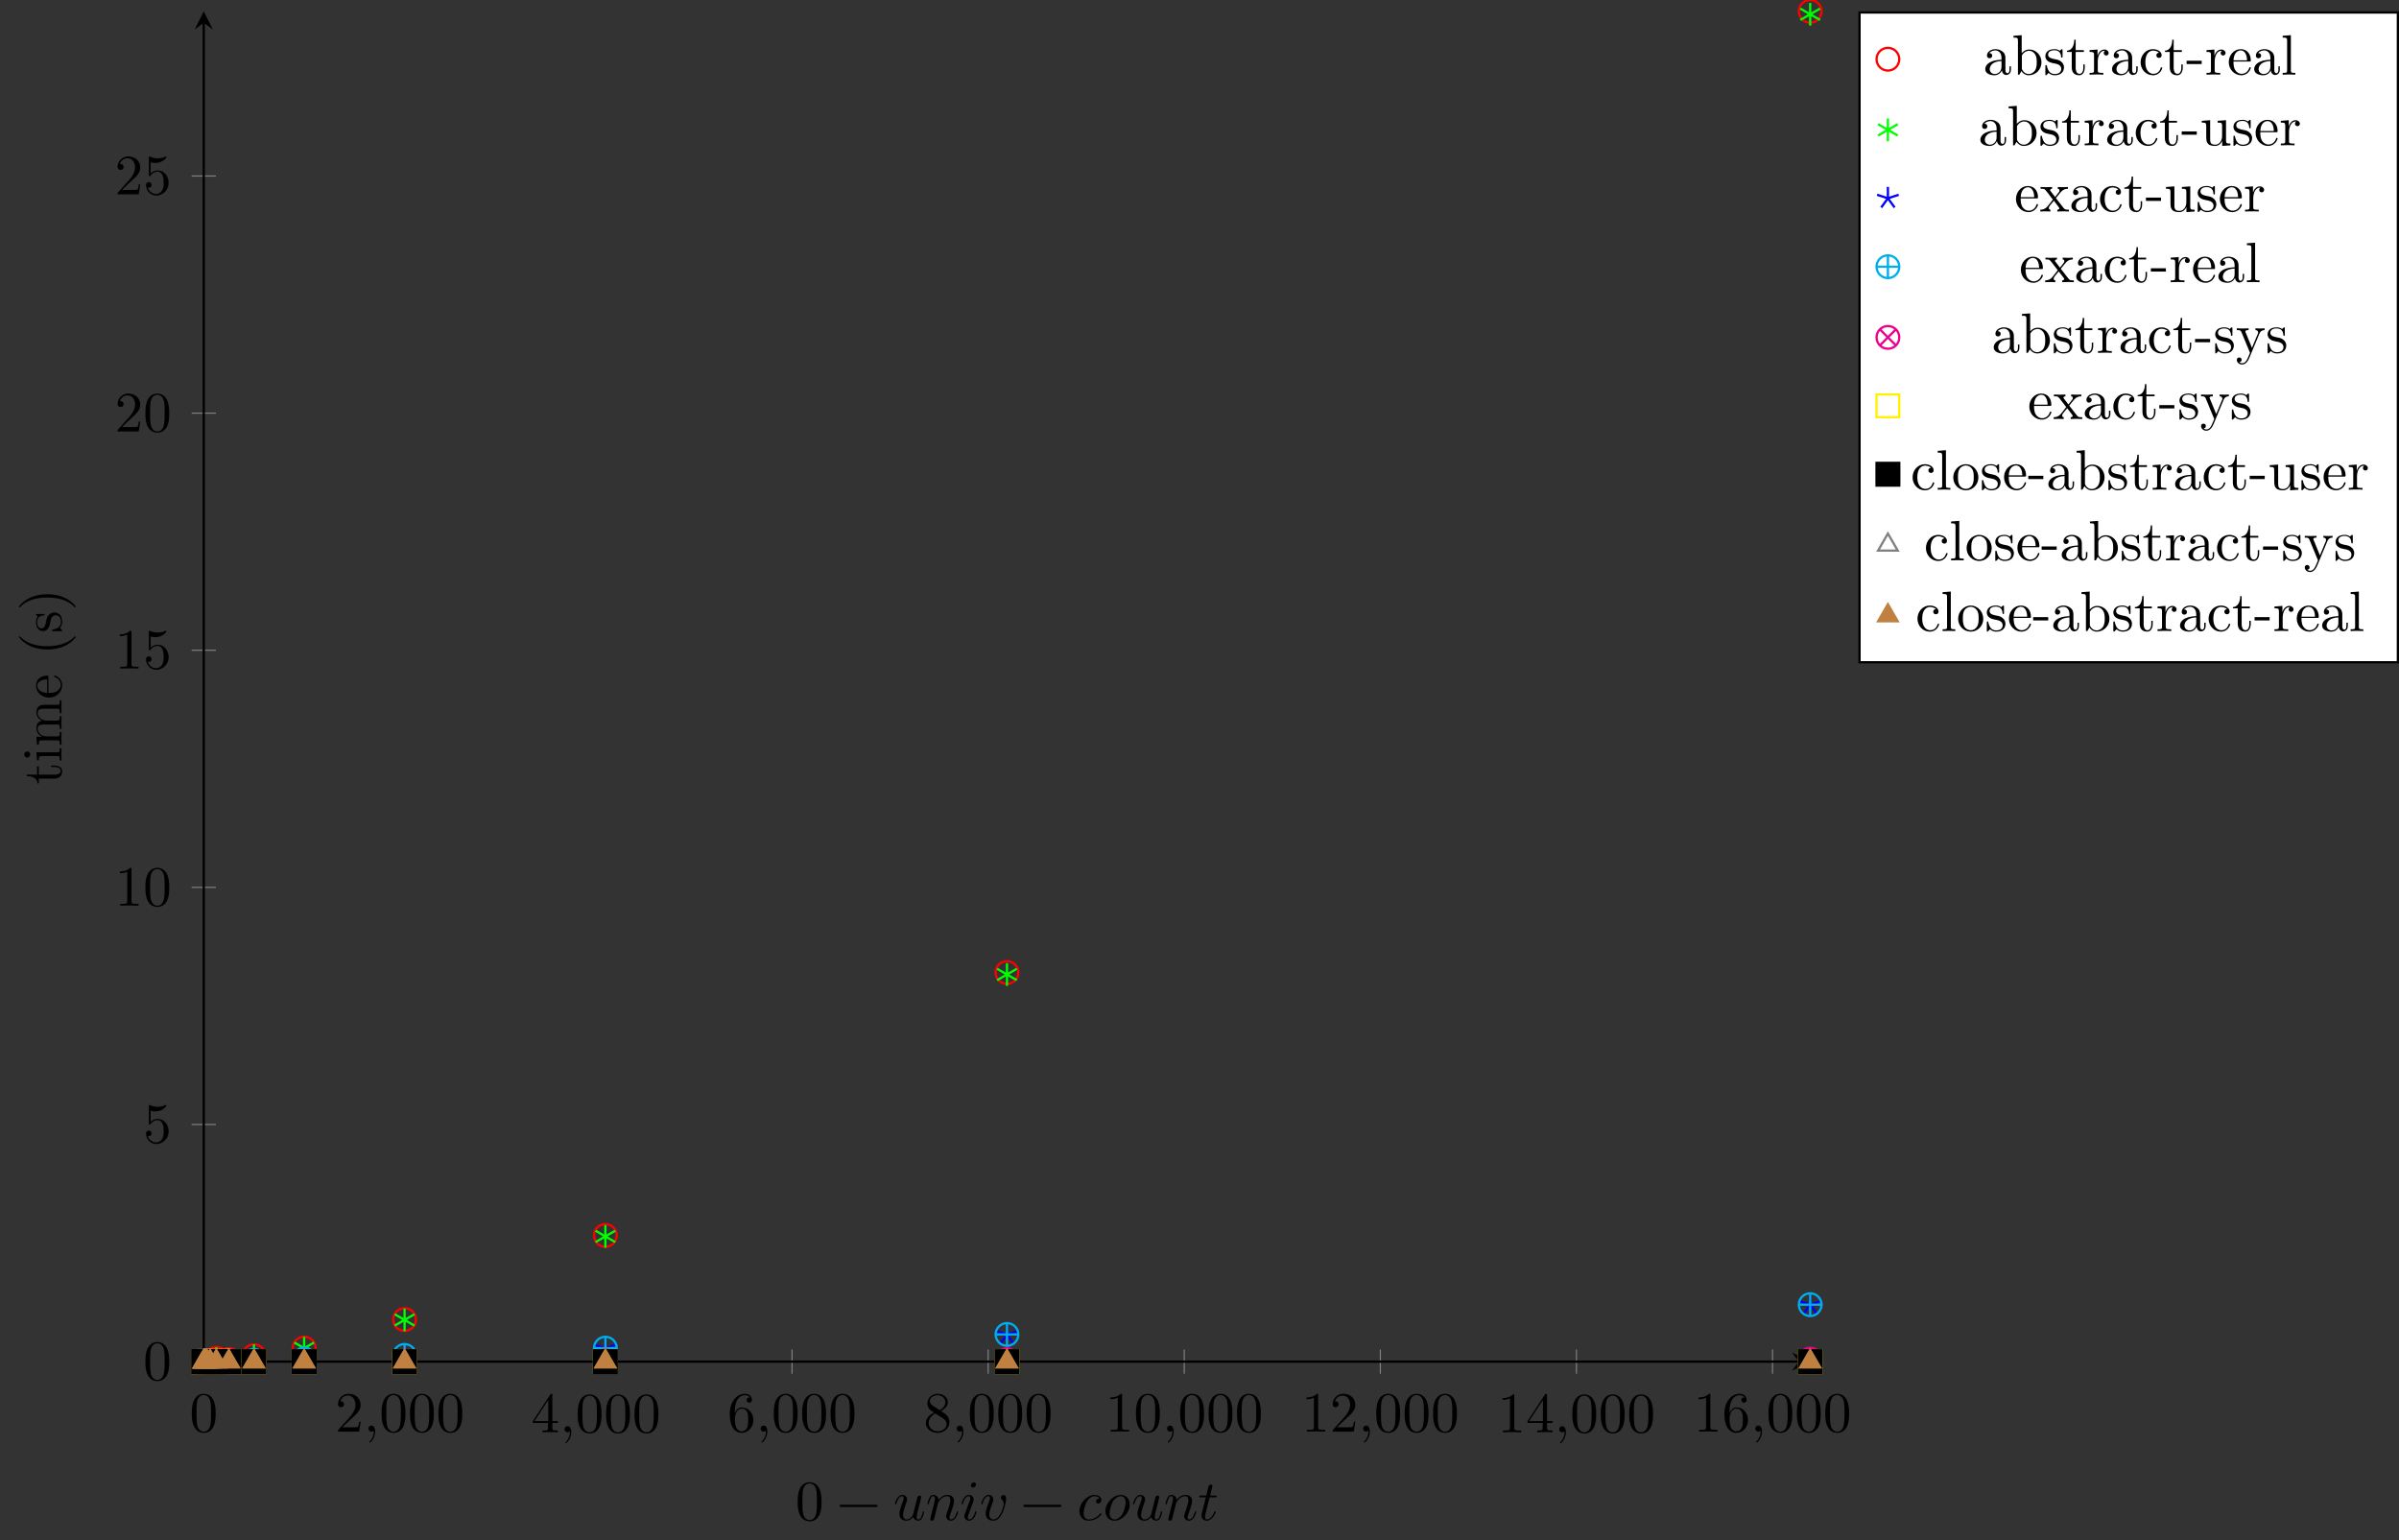 <?xml version="1.0" encoding="UTF-8"?>
<svg xmlns="http://www.w3.org/2000/svg" xmlns:xlink="http://www.w3.org/1999/xlink" width="420.678pt" height="270.12pt" viewBox="0 0 420.678 270.12" version="1.1">
<rect x="0" y="0" width="420.678" height="270.12" fill="#333333" stroke="none"/>
<defs>
<g>
<symbol overflow="visible" id="glyph0-0">
<path style="stroke:none;" d=""/>
</symbol>
<symbol overflow="visible" id="glyph0-1">
<path style="stroke:none;" d="M 4.578 -3.188 C 4.578 -3.984 4.531 -4.781 4.188 -5.516 C 3.734 -6.484 2.906 -6.641 2.5 -6.641 C 1.891 -6.641 1.172 -6.375 0.75 -5.453 C 0.438 -4.766 0.391 -3.984 0.391 -3.188 C 0.391 -2.438 0.422 -1.547 0.844 -0.781 C 1.266 0.016 2 0.219 2.484 0.219 C 3.016 0.219 3.781 0.016 4.219 -0.938 C 4.531 -1.625 4.578 -2.406 4.578 -3.188 Z M 3.766 -3.312 C 3.766 -2.562 3.766 -1.891 3.656 -1.25 C 3.5 -0.297 2.938 0 2.484 0 C 2.094 0 1.5 -0.25 1.328 -1.203 C 1.219 -1.797 1.219 -2.719 1.219 -3.312 C 1.219 -3.953 1.219 -4.609 1.297 -5.141 C 1.484 -6.328 2.234 -6.422 2.484 -6.422 C 2.812 -6.422 3.469 -6.234 3.656 -5.25 C 3.766 -4.688 3.766 -3.938 3.766 -3.312 Z M 3.766 -3.312 "/>
</symbol>
<symbol overflow="visible" id="glyph0-2">
<path style="stroke:none;" d="M 4.469 -1.734 L 4.234 -1.734 C 4.172 -1.438 4.109 -1 4 -0.844 C 3.938 -0.766 3.281 -0.766 3.062 -0.766 L 1.266 -0.766 L 2.328 -1.797 C 3.875 -3.172 4.469 -3.703 4.469 -4.703 C 4.469 -5.844 3.578 -6.641 2.359 -6.641 C 1.234 -6.641 0.5 -5.719 0.5 -4.828 C 0.5 -4.281 1 -4.281 1.031 -4.281 C 1.203 -4.281 1.547 -4.391 1.547 -4.812 C 1.547 -5.062 1.359 -5.328 1.016 -5.328 C 0.938 -5.328 0.922 -5.328 0.891 -5.312 C 1.109 -5.969 1.656 -6.328 2.234 -6.328 C 3.141 -6.328 3.562 -5.516 3.562 -4.703 C 3.562 -3.906 3.078 -3.125 2.516 -2.5 L 0.609 -0.375 C 0.5 -0.266 0.5 -0.234 0.5 0 L 4.203 0 Z M 4.469 -1.734 "/>
</symbol>
<symbol overflow="visible" id="glyph0-3">
<path style="stroke:none;" d="M 2.031 -0.016 C 2.031 -0.672 1.781 -1.062 1.391 -1.062 C 1.062 -1.062 0.859 -0.812 0.859 -0.531 C 0.859 -0.266 1.062 0 1.391 0 C 1.5 0 1.641 -0.047 1.734 -0.125 C 1.766 -0.156 1.781 -0.156 1.781 -0.156 C 1.781 -0.156 1.797 -0.156 1.797 -0.016 C 1.797 0.734 1.453 1.328 1.125 1.656 C 1.016 1.766 1.016 1.781 1.016 1.812 C 1.016 1.891 1.062 1.922 1.109 1.922 C 1.219 1.922 2.031 1.156 2.031 -0.016 Z M 2.031 -0.016 "/>
</symbol>
<symbol overflow="visible" id="glyph0-4">
<path style="stroke:none;" d="M 4.688 -1.641 L 4.688 -1.953 L 3.703 -1.953 L 3.703 -6.484 C 3.703 -6.688 3.703 -6.75 3.531 -6.75 C 3.453 -6.75 3.422 -6.75 3.344 -6.625 L 0.281 -1.953 L 0.281 -1.641 L 2.938 -1.641 L 2.938 -0.781 C 2.938 -0.422 2.906 -0.312 2.172 -0.312 L 1.969 -0.312 L 1.969 0 C 2.375 -0.031 2.891 -0.031 3.312 -0.031 C 3.734 -0.031 4.25 -0.031 4.672 0 L 4.672 -0.312 L 4.453 -0.312 C 3.719 -0.312 3.703 -0.422 3.703 -0.781 L 3.703 -1.641 Z M 2.984 -1.953 L 0.562 -1.953 L 2.984 -5.672 Z M 2.984 -1.953 "/>
</symbol>
<symbol overflow="visible" id="glyph0-5">
<path style="stroke:none;" d="M 4.562 -2.031 C 4.562 -3.297 3.672 -4.25 2.562 -4.25 C 1.891 -4.25 1.516 -3.75 1.312 -3.266 L 1.312 -3.516 C 1.312 -6.031 2.547 -6.391 3.062 -6.391 C 3.297 -6.391 3.719 -6.328 3.938 -5.984 C 3.781 -5.984 3.391 -5.984 3.391 -5.547 C 3.391 -5.234 3.625 -5.078 3.844 -5.078 C 4 -5.078 4.312 -5.172 4.312 -5.562 C 4.312 -6.156 3.875 -6.641 3.047 -6.641 C 1.766 -6.641 0.422 -5.359 0.422 -3.156 C 0.422 -0.484 1.578 0.219 2.5 0.219 C 3.609 0.219 4.562 -0.719 4.562 -2.031 Z M 3.656 -2.047 C 3.656 -1.562 3.656 -1.062 3.484 -0.703 C 3.188 -0.109 2.734 -0.062 2.5 -0.062 C 1.875 -0.062 1.578 -0.656 1.516 -0.812 C 1.328 -1.281 1.328 -2.078 1.328 -2.25 C 1.328 -3.031 1.656 -4.031 2.547 -4.031 C 2.719 -4.031 3.172 -4.031 3.484 -3.406 C 3.656 -3.047 3.656 -2.531 3.656 -2.047 Z M 3.656 -2.047 "/>
</symbol>
<symbol overflow="visible" id="glyph0-6">
<path style="stroke:none;" d="M 4.562 -1.672 C 4.562 -2.031 4.453 -2.484 4.062 -2.906 C 3.875 -3.109 3.719 -3.203 3.078 -3.609 C 3.797 -3.984 4.281 -4.5 4.281 -5.156 C 4.281 -6.078 3.406 -6.641 2.5 -6.641 C 1.5 -6.641 0.688 -5.906 0.688 -4.969 C 0.688 -4.797 0.703 -4.344 1.125 -3.875 C 1.234 -3.766 1.609 -3.516 1.859 -3.344 C 1.281 -3.047 0.422 -2.5 0.422 -1.5 C 0.422 -0.453 1.438 0.219 2.484 0.219 C 3.609 0.219 4.562 -0.609 4.562 -1.672 Z M 3.844 -5.156 C 3.844 -4.578 3.453 -4.109 2.859 -3.766 L 1.625 -4.562 C 1.172 -4.859 1.125 -5.188 1.125 -5.359 C 1.125 -5.969 1.781 -6.391 2.484 -6.391 C 3.203 -6.391 3.844 -5.875 3.844 -5.156 Z M 4.062 -1.312 C 4.062 -0.578 3.312 -0.062 2.5 -0.062 C 1.641 -0.062 0.922 -0.672 0.922 -1.5 C 0.922 -2.078 1.234 -2.719 2.078 -3.188 L 3.312 -2.406 C 3.594 -2.219 4.062 -1.922 4.062 -1.312 Z M 4.062 -1.312 "/>
</symbol>
<symbol overflow="visible" id="glyph0-7">
<path style="stroke:none;" d="M 4.172 0 L 4.172 -0.312 L 3.859 -0.312 C 2.953 -0.312 2.938 -0.422 2.938 -0.781 L 2.938 -6.375 C 2.938 -6.625 2.938 -6.641 2.703 -6.641 C 2.078 -6 1.203 -6 0.891 -6 L 0.891 -5.688 C 1.094 -5.688 1.672 -5.688 2.188 -5.953 L 2.188 -0.781 C 2.188 -0.422 2.156 -0.312 1.266 -0.312 L 0.953 -0.312 L 0.953 0 C 1.297 -0.031 2.156 -0.031 2.562 -0.031 C 2.953 -0.031 3.828 -0.031 4.172 0 Z M 4.172 0 "/>
</symbol>
<symbol overflow="visible" id="glyph0-8">
<path style="stroke:none;" d="M 4.469 -2 C 4.469 -3.188 3.656 -4.188 2.578 -4.188 C 2.109 -4.188 1.672 -4.031 1.312 -3.672 L 1.312 -5.625 C 1.516 -5.562 1.844 -5.5 2.156 -5.5 C 3.391 -5.5 4.094 -6.406 4.094 -6.531 C 4.094 -6.594 4.062 -6.641 3.984 -6.641 C 3.984 -6.641 3.953 -6.641 3.906 -6.609 C 3.703 -6.516 3.219 -6.312 2.547 -6.312 C 2.156 -6.312 1.688 -6.391 1.219 -6.594 C 1.141 -6.625 1.109 -6.625 1.109 -6.625 C 1 -6.625 1 -6.547 1 -6.391 L 1 -3.438 C 1 -3.266 1 -3.188 1.141 -3.188 C 1.219 -3.188 1.234 -3.203 1.281 -3.266 C 1.391 -3.422 1.75 -3.969 2.562 -3.969 C 3.078 -3.969 3.328 -3.516 3.406 -3.328 C 3.562 -2.953 3.594 -2.578 3.594 -2.078 C 3.594 -1.719 3.594 -1.125 3.344 -0.703 C 3.109 -0.312 2.734 -0.062 2.281 -0.062 C 1.562 -0.062 0.984 -0.594 0.812 -1.172 C 0.844 -1.172 0.875 -1.156 0.984 -1.156 C 1.312 -1.156 1.484 -1.406 1.484 -1.641 C 1.484 -1.891 1.312 -2.141 0.984 -2.141 C 0.844 -2.141 0.5 -2.062 0.5 -1.609 C 0.5 -0.75 1.188 0.219 2.297 0.219 C 3.453 0.219 4.469 -0.734 4.469 -2 Z M 4.469 -2 "/>
</symbol>
<symbol overflow="visible" id="glyph0-9">
<path style="stroke:none;" d="M 7.203 -2.5 C 7.203 -2.609 7.109 -2.688 7 -2.688 L 0.75 -2.688 C 0.641 -2.688 0.562 -2.609 0.562 -2.5 C 0.562 -2.375 0.641 -2.297 0.75 -2.297 L 7 -2.297 C 7.109 -2.297 7.203 -2.375 7.203 -2.5 Z M 7.203 -2.5 "/>
</symbol>
<symbol overflow="visible" id="glyph0-10">
<path style="stroke:none;" d="M 5.406 -1.422 C 5.406 -1.531 5.328 -1.531 5.297 -1.531 C 5.188 -1.531 5.188 -1.484 5.156 -1.344 C 5.016 -0.781 4.828 -0.109 4.406 -0.109 C 4.203 -0.109 4.094 -0.234 4.094 -0.562 C 4.094 -0.781 4.219 -1.25 4.297 -1.609 L 4.578 -2.688 C 4.609 -2.828 4.703 -3.203 4.75 -3.359 C 4.797 -3.594 4.891 -3.969 4.891 -4.031 C 4.891 -4.203 4.75 -4.297 4.609 -4.297 C 4.562 -4.297 4.297 -4.281 4.219 -3.953 L 3.469 -0.953 C 3.453 -0.906 3.062 -0.109 2.328 -0.109 C 1.812 -0.109 1.719 -0.562 1.719 -0.922 C 1.719 -1.484 2 -2.266 2.25 -2.953 C 2.375 -3.266 2.422 -3.406 2.422 -3.594 C 2.422 -4.031 2.109 -4.406 1.609 -4.406 C 0.656 -4.406 0.297 -2.953 0.297 -2.875 C 0.297 -2.766 0.406 -2.766 0.406 -2.766 C 0.516 -2.766 0.516 -2.797 0.562 -2.953 C 0.812 -3.812 1.203 -4.188 1.578 -4.188 C 1.672 -4.188 1.828 -4.172 1.828 -3.859 C 1.828 -3.625 1.719 -3.328 1.656 -3.188 C 1.281 -2.188 1.078 -1.578 1.078 -1.094 C 1.078 -0.141 1.766 0.109 2.297 0.109 C 2.953 0.109 3.312 -0.344 3.484 -0.562 C 3.594 -0.156 3.953 0.109 4.375 0.109 C 4.719 0.109 4.953 -0.125 5.109 -0.438 C 5.281 -0.797 5.406 -1.422 5.406 -1.422 Z M 5.406 -1.422 "/>
</symbol>
<symbol overflow="visible" id="glyph0-11">
<path style="stroke:none;" d="M 5.688 -1.422 C 5.688 -1.531 5.609 -1.531 5.578 -1.531 C 5.469 -1.531 5.469 -1.5 5.422 -1.344 C 5.219 -0.672 4.891 -0.109 4.406 -0.109 C 4.234 -0.109 4.172 -0.203 4.172 -0.438 C 4.172 -0.688 4.25 -0.922 4.344 -1.141 C 4.531 -1.672 4.953 -2.766 4.953 -3.344 C 4.953 -4 4.531 -4.406 3.812 -4.406 C 2.906 -4.406 2.422 -3.766 2.25 -3.531 C 2.203 -4.094 1.797 -4.406 1.328 -4.406 C 0.875 -4.406 0.688 -4.016 0.594 -3.844 C 0.422 -3.5 0.297 -2.906 0.297 -2.875 C 0.297 -2.766 0.406 -2.766 0.406 -2.766 C 0.516 -2.766 0.516 -2.781 0.578 -3 C 0.75 -3.703 0.953 -4.188 1.312 -4.188 C 1.5 -4.188 1.609 -4.062 1.609 -3.734 C 1.609 -3.516 1.578 -3.406 1.453 -2.891 L 0.875 -0.594 C 0.844 -0.438 0.781 -0.203 0.781 -0.156 C 0.781 0.016 0.922 0.109 1.078 0.109 C 1.203 0.109 1.375 0.031 1.453 -0.172 C 1.453 -0.188 1.578 -0.656 1.641 -0.906 L 1.859 -1.797 C 1.906 -2.031 1.969 -2.25 2.031 -2.469 L 2.156 -2.969 C 2.297 -3.281 2.828 -4.188 3.781 -4.188 C 4.234 -4.188 4.312 -3.812 4.312 -3.484 C 4.312 -2.875 3.828 -1.594 3.672 -1.172 C 3.578 -0.938 3.562 -0.812 3.562 -0.703 C 3.562 -0.234 3.922 0.109 4.391 0.109 C 5.328 0.109 5.688 -1.344 5.688 -1.422 Z M 5.688 -1.422 "/>
</symbol>
<symbol overflow="visible" id="glyph0-12">
<path style="stroke:none;" d="M 2.828 -6.234 C 2.828 -6.438 2.688 -6.594 2.469 -6.594 C 2.188 -6.594 1.922 -6.328 1.922 -6.062 C 1.922 -5.875 2.062 -5.703 2.297 -5.703 C 2.531 -5.703 2.828 -5.938 2.828 -6.234 Z M 2.922 -1.422 C 2.922 -1.531 2.828 -1.531 2.797 -1.531 C 2.703 -1.531 2.703 -1.5 2.656 -1.344 C 2.469 -0.719 2.141 -0.109 1.641 -0.109 C 1.469 -0.109 1.391 -0.203 1.391 -0.438 C 1.391 -0.688 1.453 -0.828 1.688 -1.438 L 2.078 -2.484 C 2.188 -2.766 2.188 -2.797 2.297 -3.062 C 2.375 -3.266 2.422 -3.406 2.422 -3.594 C 2.422 -4.031 2.109 -4.406 1.609 -4.406 C 0.672 -4.406 0.297 -2.953 0.297 -2.875 C 0.297 -2.766 0.406 -2.766 0.406 -2.766 C 0.516 -2.766 0.516 -2.797 0.562 -2.953 C 0.844 -3.891 1.234 -4.188 1.578 -4.188 C 1.656 -4.188 1.828 -4.188 1.828 -3.875 C 1.828 -3.656 1.75 -3.453 1.719 -3.344 C 1.641 -3.094 1.188 -1.938 1.031 -1.5 C 0.922 -1.25 0.797 -0.922 0.797 -0.703 C 0.797 -0.234 1.141 0.109 1.609 0.109 C 2.547 0.109 2.922 -1.328 2.922 -1.422 Z M 2.922 -1.422 "/>
</symbol>
<symbol overflow="visible" id="glyph0-13">
<path style="stroke:none;" d="M 4.672 -3.703 C 4.672 -4.25 4.406 -4.406 4.234 -4.406 C 3.984 -4.406 3.734 -4.141 3.734 -3.922 C 3.734 -3.797 3.781 -3.734 3.891 -3.625 C 4.109 -3.422 4.234 -3.172 4.234 -2.812 C 4.234 -2.391 3.625 -0.109 2.469 -0.109 C 1.953 -0.109 1.719 -0.453 1.719 -0.984 C 1.719 -1.531 2 -2.266 2.297 -3.094 C 2.375 -3.266 2.422 -3.406 2.422 -3.594 C 2.422 -4.031 2.109 -4.406 1.609 -4.406 C 0.672 -4.406 0.297 -2.953 0.297 -2.875 C 0.297 -2.766 0.406 -2.766 0.406 -2.766 C 0.516 -2.766 0.516 -2.797 0.562 -2.953 C 0.859 -3.953 1.281 -4.188 1.578 -4.188 C 1.656 -4.188 1.828 -4.188 1.828 -3.875 C 1.828 -3.625 1.719 -3.344 1.656 -3.172 C 1.219 -2.016 1.094 -1.562 1.094 -1.125 C 1.094 -0.047 1.969 0.109 2.422 0.109 C 4.094 0.109 4.672 -3.188 4.672 -3.703 Z M 4.672 -3.703 "/>
</symbol>
<symbol overflow="visible" id="glyph0-14">
<path style="stroke:none;" d="M 4.281 -1.062 C 4.281 -1.125 4.234 -1.203 4.172 -1.203 C 4.109 -1.203 4.094 -1.172 4.031 -1.094 C 3.25 -0.109 2.156 -0.109 2.047 -0.109 C 1.422 -0.109 1.141 -0.594 1.141 -1.203 C 1.141 -1.609 1.344 -2.578 1.688 -3.188 C 2 -3.766 2.547 -4.188 3.094 -4.188 C 3.422 -4.188 3.812 -4.062 3.953 -3.781 C 3.781 -3.781 3.656 -3.781 3.516 -3.656 C 3.344 -3.5 3.328 -3.328 3.328 -3.266 C 3.328 -3.016 3.516 -2.906 3.703 -2.906 C 3.984 -2.906 4.25 -3.156 4.25 -3.547 C 4.25 -4.031 3.781 -4.406 3.078 -4.406 C 1.734 -4.406 0.406 -2.984 0.406 -1.578 C 0.406 -0.672 0.984 0.109 2.031 0.109 C 3.453 0.109 4.281 -0.953 4.281 -1.062 Z M 4.281 -1.062 "/>
</symbol>
<symbol overflow="visible" id="glyph0-15">
<path style="stroke:none;" d="M 4.672 -2.719 C 4.672 -3.766 3.984 -4.406 3.078 -4.406 C 1.75 -4.406 0.406 -2.984 0.406 -1.578 C 0.406 -0.594 1.078 0.109 2 0.109 C 3.328 0.109 4.672 -1.266 4.672 -2.719 Z M 3.953 -3.109 C 3.953 -2.719 3.75 -1.672 3.375 -1.031 C 3.016 -0.453 2.469 -0.109 2.016 -0.109 C 1.578 -0.109 1.141 -0.422 1.141 -1.203 C 1.141 -1.688 1.406 -2.766 1.719 -3.266 C 2.219 -4.031 2.797 -4.188 3.078 -4.188 C 3.656 -4.188 3.953 -3.703 3.953 -3.109 Z M 3.953 -3.109 "/>
</symbol>
<symbol overflow="visible" id="glyph0-16">
<path style="stroke:none;" d="M 3.297 -4.188 C 3.297 -4.297 3.188 -4.297 3.016 -4.297 L 2.141 -4.297 C 2.5 -5.719 2.547 -5.906 2.547 -5.969 C 2.547 -6.141 2.422 -6.234 2.25 -6.234 C 2.219 -6.234 1.938 -6.234 1.859 -5.875 L 1.469 -4.297 L 0.531 -4.297 C 0.328 -4.297 0.234 -4.297 0.234 -4.109 C 0.234 -3.984 0.312 -3.984 0.516 -3.984 L 1.391 -3.984 C 0.672 -1.156 0.625 -0.984 0.625 -0.812 C 0.625 -0.266 1 0.109 1.547 0.109 C 2.562 0.109 3.125 -1.344 3.125 -1.422 C 3.125 -1.531 3.047 -1.531 3.016 -1.531 C 2.922 -1.531 2.906 -1.5 2.859 -1.391 C 2.438 -0.344 1.906 -0.109 1.562 -0.109 C 1.359 -0.109 1.25 -0.234 1.25 -0.562 C 1.25 -0.812 1.281 -0.875 1.312 -1.047 L 2.047 -3.984 L 2.984 -3.984 C 3.188 -3.984 3.297 -3.984 3.297 -4.188 Z M 3.297 -4.188 "/>
</symbol>
<symbol overflow="visible" id="glyph1-0">
<path style="stroke:none;" d=""/>
</symbol>
<symbol overflow="visible" id="glyph1-1">
<path style="stroke:none;" d="M -1.234 -3.312 L -1.797 -3.312 L -1.797 -3.062 L -1.25 -3.062 C -0.516 -3.062 -0.141 -2.766 -0.141 -2.391 C -0.141 -1.719 -1.047 -1.719 -1.219 -1.719 L -3.984 -1.719 L -3.984 -3.156 L -4.297 -3.156 L -4.297 -1.719 L -6.125 -1.719 L -6.125 -1.469 C -5.312 -1.469 -4.25 -1.172 -4.203 -0.188 L -3.984 -0.188 L -3.984 -1.031 L -1.234 -1.031 C -0.016 -1.031 0.109 -1.969 0.109 -2.328 C 0.109 -3.031 -0.594 -3.312 -1.234 -3.312 Z M -1.234 -3.312 "/>
</symbol>
<symbol overflow="visible" id="glyph1-2">
<path style="stroke:none;" d="M 0 -2.469 L -0.312 -2.469 C -0.312 -1.797 -0.359 -1.766 -0.75 -1.766 L -4.406 -1.766 L -4.297 -0.375 L -3.984 -0.375 C -3.984 -1.016 -3.922 -1.109 -3.438 -1.109 L -0.75 -1.109 C -0.312 -1.109 -0.312 -1 -0.312 -0.328 L 0 -0.328 L -0.031 -1.422 C -0.031 -1.781 -0.016 -2.125 0 -2.469 Z M -6.016 -1.906 C -6.297 -1.906 -6.547 -1.688 -6.547 -1.391 C -6.547 -1.047 -6.266 -0.844 -6.016 -0.844 C -5.75 -0.844 -5.5 -1.078 -5.5 -1.375 C -5.5 -1.719 -5.766 -1.906 -6.016 -1.906 Z M -6.016 -1.906 "/>
</symbol>
<symbol overflow="visible" id="glyph1-3">
<path style="stroke:none;" d="M 0 -8.109 L -0.312 -8.109 C -0.312 -7.594 -0.312 -7.344 -0.609 -7.328 L -2.516 -7.328 C -3.375 -7.328 -3.672 -7.328 -4.031 -7.016 C -4.203 -6.875 -4.406 -6.547 -4.406 -5.969 C -4.406 -5.141 -3.812 -4.688 -3.422 -4.531 C -4.297 -4.391 -4.406 -3.656 -4.406 -3.203 C -4.406 -2.469 -3.984 -2 -3.359 -1.719 L -4.406 -1.719 L -4.297 -0.312 L -3.984 -0.312 C -3.984 -1.016 -3.922 -1.094 -3.422 -1.094 L -0.75 -1.094 C -0.312 -1.094 -0.312 -0.984 -0.312 -0.312 L 0 -0.312 L -0.031 -1.453 L 0 -2.562 L -0.312 -2.562 C -0.312 -1.891 -0.312 -1.781 -0.75 -1.781 L -2.594 -1.781 C -3.625 -1.781 -4.188 -2.5 -4.188 -3.125 C -4.188 -3.766 -3.656 -3.875 -3.078 -3.875 L -0.75 -3.875 C -0.312 -3.875 -0.312 -3.766 -0.312 -3.094 L 0 -3.094 L -0.031 -4.219 L 0 -5.328 L -0.312 -5.328 C -0.312 -4.672 -0.312 -4.562 -0.75 -4.562 L -2.594 -4.562 C -3.625 -4.562 -4.188 -5.266 -4.188 -5.906 C -4.188 -6.531 -3.656 -6.641 -3.078 -6.641 L -0.75 -6.641 C -0.312 -6.641 -0.312 -6.531 -0.312 -5.859 L 0 -5.859 L -0.031 -6.984 Z M 0 -8.109 "/>
</symbol>
<symbol overflow="visible" id="glyph1-4">
<path style="stroke:none;" d="M -1.188 -4.141 C -1.281 -4.141 -1.312 -4.062 -1.312 -4 C -1.312 -3.922 -1.25 -3.891 -1.172 -3.875 C -0.141 -3.531 -0.141 -2.625 -0.141 -2.531 C -0.141 -2.031 -0.438 -1.641 -0.812 -1.406 C -1.281 -1.109 -1.938 -1.109 -2.297 -1.109 L -2.297 -3.891 C -2.297 -4.109 -2.297 -4.141 -2.516 -4.141 C -3.5 -4.141 -4.469 -3.594 -4.469 -2.359 C -4.469 -1.203 -3.438 -0.281 -2.188 -0.281 C -0.859 -0.281 0.109 -1.328 0.109 -2.469 C 0.109 -3.688 -1 -4.141 -1.188 -4.141 Z M -2.516 -3.484 L -2.516 -1.109 C -4 -1.172 -4.25 -2.016 -4.25 -2.359 C -4.25 -3.375 -2.906 -3.484 -2.516 -3.484 Z M -2.516 -3.484 "/>
</symbol>
<symbol overflow="visible" id="glyph1-5">
<path style="stroke:none;" d="M 2.391 -3.297 C 2.359 -3.297 2.344 -3.297 2.172 -3.125 C 0.922 -1.891 -0.969 -1.562 -2.5 -1.562 C -4.234 -1.562 -5.969 -1.938 -7.203 -3.172 C -7.328 -3.297 -7.344 -3.297 -7.375 -3.297 C -7.453 -3.297 -7.484 -3.266 -7.484 -3.203 C -7.484 -3.094 -6.797 -2.203 -5.531 -1.609 C -4.438 -1.109 -3.328 -0.984 -2.5 -0.984 C -1.719 -0.984 -0.516 -1.094 0.625 -1.641 C 1.844 -2.25 2.5 -3.094 2.5 -3.203 C 2.5 -3.266 2.469 -3.297 2.391 -3.297 Z M 2.391 -3.297 "/>
</symbol>
<symbol overflow="visible" id="glyph1-6">
<path style="stroke:none;" d="M -1.281 -3.594 C -1.797 -3.594 -2.109 -3.297 -2.219 -3.172 C -2.547 -2.844 -2.625 -2.453 -2.703 -2.031 C -2.812 -1.469 -2.938 -0.812 -3.516 -0.812 C -3.875 -0.812 -4.281 -1.062 -4.281 -1.922 C -4.281 -3.016 -3.375 -3.078 -3.078 -3.094 C -2.984 -3.094 -2.984 -3.203 -2.984 -3.203 C -2.984 -3.344 -3.031 -3.344 -3.219 -3.344 L -4.234 -3.344 C -4.391 -3.344 -4.469 -3.344 -4.469 -3.234 C -4.469 -3.188 -4.469 -3.156 -4.344 -3.031 C -4.312 -3 -4.219 -2.906 -4.188 -2.859 C -4.469 -2.484 -4.469 -2.078 -4.469 -1.922 C -4.469 -0.703 -3.797 -0.328 -3.234 -0.328 C -2.891 -0.328 -2.609 -0.484 -2.391 -0.75 C -2.141 -1.078 -2.078 -1.359 -1.938 -2.078 C -1.891 -2.297 -1.734 -3.109 -1.016 -3.109 C -0.516 -3.109 -0.109 -2.766 -0.109 -1.984 C -0.109 -1.141 -0.672 -0.781 -1.531 -0.594 C -1.656 -0.562 -1.688 -0.562 -1.688 -0.453 C -1.688 -0.328 -1.625 -0.328 -1.453 -0.328 L -0.125 -0.328 C 0.047 -0.328 0.109 -0.328 0.109 -0.438 C 0.109 -0.484 0.094 -0.5 -0.094 -0.688 C -0.109 -0.703 -0.125 -0.703 -0.312 -0.891 C 0.094 -1.328 0.109 -1.781 0.109 -1.984 C 0.109 -3.125 -0.562 -3.594 -1.281 -3.594 Z M -1.281 -3.594 "/>
</symbol>
<symbol overflow="visible" id="glyph1-7">
<path style="stroke:none;" d="M -2.5 -2.875 C -3.266 -2.875 -4.469 -2.766 -5.609 -2.219 C -6.828 -1.625 -7.484 -0.766 -7.484 -0.672 C -7.484 -0.609 -7.438 -0.562 -7.375 -0.562 C -7.344 -0.562 -7.328 -0.562 -7.141 -0.75 C -6.156 -1.734 -4.578 -2.297 -2.5 -2.297 C -0.781 -2.297 0.969 -1.938 2.219 -0.703 C 2.344 -0.562 2.359 -0.562 2.391 -0.562 C 2.453 -0.562 2.5 -0.609 2.5 -0.672 C 2.5 -0.766 1.812 -1.672 0.547 -2.25 C -0.547 -2.766 -1.656 -2.875 -2.5 -2.875 Z M -2.5 -2.875 "/>
</symbol>
<symbol overflow="visible" id="glyph2-0">
<path style="stroke:none;" d=""/>
</symbol>
<symbol overflow="visible" id="glyph2-1">
<path style="stroke:none;" d="M 4.812 -0.891 L 4.812 -1.453 L 4.562 -1.453 L 4.562 -0.891 C 4.562 -0.312 4.312 -0.25 4.203 -0.25 C 3.875 -0.25 3.844 -0.703 3.844 -0.75 L 3.844 -2.734 C 3.844 -3.156 3.844 -3.547 3.484 -3.922 C 3.094 -4.312 2.594 -4.469 2.109 -4.469 C 1.297 -4.469 0.609 -4 0.609 -3.344 C 0.609 -3.047 0.812 -2.875 1.062 -2.875 C 1.344 -2.875 1.531 -3.078 1.531 -3.328 C 1.531 -3.453 1.469 -3.781 1.016 -3.781 C 1.281 -4.141 1.781 -4.25 2.094 -4.25 C 2.578 -4.25 3.156 -3.859 3.156 -2.969 L 3.156 -2.609 C 2.641 -2.578 1.938 -2.547 1.312 -2.25 C 0.562 -1.906 0.312 -1.391 0.312 -0.953 C 0.312 -0.141 1.281 0.109 1.906 0.109 C 2.578 0.109 3.031 -0.297 3.219 -0.75 C 3.266 -0.359 3.531 0.062 4 0.062 C 4.203 0.062 4.812 -0.078 4.812 -0.891 Z M 3.156 -1.391 C 3.156 -0.453 2.438 -0.109 1.984 -0.109 C 1.5 -0.109 1.094 -0.453 1.094 -0.953 C 1.094 -1.5 1.5 -2.328 3.156 -2.391 Z M 3.156 -1.391 "/>
</symbol>
<symbol overflow="visible" id="glyph2-2">
<path style="stroke:none;" d="M 5.188 -2.156 C 5.188 -3.422 4.219 -4.406 3.078 -4.406 C 2.297 -4.406 1.875 -3.938 1.719 -3.766 L 1.719 -6.922 L 0.281 -6.812 L 0.281 -6.5 C 0.984 -6.5 1.062 -6.438 1.062 -5.938 L 1.062 0 L 1.312 0 L 1.672 -0.625 C 1.812 -0.391 2.234 0.109 2.969 0.109 C 4.156 0.109 5.188 -0.875 5.188 -2.156 Z M 4.359 -2.156 C 4.359 -1.797 4.344 -1.203 4.062 -0.75 C 3.844 -0.438 3.469 -0.109 2.938 -0.109 C 2.484 -0.109 2.125 -0.344 1.891 -0.719 C 1.75 -0.922 1.75 -0.953 1.75 -1.141 L 1.75 -3.188 C 1.75 -3.375 1.75 -3.391 1.859 -3.547 C 2.25 -4.109 2.797 -4.188 3.031 -4.188 C 3.484 -4.188 3.844 -3.922 4.078 -3.547 C 4.344 -3.141 4.359 -2.578 4.359 -2.156 Z M 4.359 -2.156 "/>
</symbol>
<symbol overflow="visible" id="glyph2-3">
<path style="stroke:none;" d="M 3.594 -1.281 C 3.594 -1.797 3.297 -2.109 3.172 -2.219 C 2.844 -2.547 2.453 -2.625 2.031 -2.703 C 1.469 -2.812 0.812 -2.938 0.812 -3.516 C 0.812 -3.875 1.062 -4.281 1.922 -4.281 C 3.016 -4.281 3.078 -3.375 3.094 -3.078 C 3.094 -2.984 3.203 -2.984 3.203 -2.984 C 3.344 -2.984 3.344 -3.031 3.344 -3.219 L 3.344 -4.234 C 3.344 -4.391 3.344 -4.469 3.234 -4.469 C 3.188 -4.469 3.156 -4.469 3.031 -4.344 C 3 -4.312 2.906 -4.219 2.859 -4.188 C 2.484 -4.469 2.078 -4.469 1.922 -4.469 C 0.703 -4.469 0.328 -3.797 0.328 -3.234 C 0.328 -2.891 0.484 -2.609 0.75 -2.391 C 1.078 -2.141 1.359 -2.078 2.078 -1.938 C 2.297 -1.891 3.109 -1.734 3.109 -1.016 C 3.109 -0.516 2.766 -0.109 1.984 -0.109 C 1.141 -0.109 0.781 -0.672 0.594 -1.531 C 0.562 -1.656 0.562 -1.688 0.453 -1.688 C 0.328 -1.688 0.328 -1.625 0.328 -1.453 L 0.328 -0.125 C 0.328 0.047 0.328 0.109 0.438 0.109 C 0.484 0.109 0.5 0.094 0.688 -0.094 C 0.703 -0.109 0.703 -0.125 0.891 -0.312 C 1.328 0.094 1.781 0.109 1.984 0.109 C 3.125 0.109 3.594 -0.562 3.594 -1.281 Z M 3.594 -1.281 "/>
</symbol>
<symbol overflow="visible" id="glyph2-4">
<path style="stroke:none;" d="M 3.312 -1.234 L 3.312 -1.797 L 3.062 -1.797 L 3.062 -1.25 C 3.062 -0.516 2.766 -0.141 2.391 -0.141 C 1.719 -0.141 1.719 -1.047 1.719 -1.219 L 1.719 -3.984 L 3.156 -3.984 L 3.156 -4.297 L 1.719 -4.297 L 1.719 -6.125 L 1.469 -6.125 C 1.469 -5.312 1.172 -4.25 0.188 -4.203 L 0.188 -3.984 L 1.031 -3.984 L 1.031 -1.234 C 1.031 -0.016 1.969 0.109 2.328 0.109 C 3.031 0.109 3.312 -0.594 3.312 -1.234 Z M 3.312 -1.234 "/>
</symbol>
<symbol overflow="visible" id="glyph2-5">
<path style="stroke:none;" d="M 3.625 -3.797 C 3.625 -4.109 3.312 -4.406 2.891 -4.406 C 2.156 -4.406 1.797 -3.734 1.672 -3.312 L 1.672 -4.406 L 0.281 -4.297 L 0.281 -3.984 C 0.984 -3.984 1.062 -3.922 1.062 -3.422 L 1.062 -0.75 C 1.062 -0.312 0.953 -0.312 0.281 -0.312 L 0.281 0 L 1.422 -0.031 C 1.812 -0.031 2.281 -0.031 2.688 0 L 2.688 -0.312 L 2.469 -0.312 C 1.734 -0.312 1.719 -0.422 1.719 -0.781 L 1.719 -2.312 C 1.719 -3.297 2.141 -4.188 2.891 -4.188 C 2.953 -4.188 2.984 -4.188 3 -4.172 C 2.969 -4.172 2.766 -4.047 2.766 -3.781 C 2.766 -3.516 2.984 -3.359 3.203 -3.359 C 3.375 -3.359 3.625 -3.484 3.625 -3.797 Z M 3.625 -3.797 "/>
</symbol>
<symbol overflow="visible" id="glyph2-6">
<path style="stroke:none;" d="M 4.141 -1.188 C 4.141 -1.281 4.031 -1.281 4 -1.281 C 3.922 -1.281 3.891 -1.25 3.875 -1.188 C 3.594 -0.266 2.938 -0.141 2.578 -0.141 C 2.047 -0.141 1.172 -0.562 1.172 -2.172 C 1.172 -3.797 1.984 -4.219 2.516 -4.219 C 2.609 -4.219 3.234 -4.203 3.578 -3.844 C 3.172 -3.812 3.109 -3.516 3.109 -3.391 C 3.109 -3.125 3.297 -2.938 3.562 -2.938 C 3.828 -2.938 4.031 -3.094 4.031 -3.406 C 4.031 -4.078 3.266 -4.469 2.5 -4.469 C 1.25 -4.469 0.344 -3.391 0.344 -2.156 C 0.344 -0.875 1.328 0.109 2.484 0.109 C 3.812 0.109 4.141 -1.094 4.141 -1.188 Z M 4.141 -1.188 "/>
</symbol>
<symbol overflow="visible" id="glyph2-7">
<path style="stroke:none;" d="M 2.75 -1.859 L 2.75 -2.438 L 0.109 -2.438 L 0.109 -1.859 Z M 2.75 -1.859 "/>
</symbol>
<symbol overflow="visible" id="glyph2-8">
<path style="stroke:none;" d="M 4.141 -1.188 C 4.141 -1.281 4.062 -1.312 4 -1.312 C 3.922 -1.312 3.891 -1.25 3.875 -1.172 C 3.531 -0.141 2.625 -0.141 2.531 -0.141 C 2.031 -0.141 1.641 -0.438 1.406 -0.812 C 1.109 -1.281 1.109 -1.938 1.109 -2.297 L 3.891 -2.297 C 4.109 -2.297 4.141 -2.297 4.141 -2.516 C 4.141 -3.5 3.594 -4.469 2.359 -4.469 C 1.203 -4.469 0.281 -3.438 0.281 -2.188 C 0.281 -0.859 1.328 0.109 2.469 0.109 C 3.688 0.109 4.141 -1 4.141 -1.188 Z M 3.484 -2.516 L 1.109 -2.516 C 1.172 -4 2.016 -4.25 2.359 -4.25 C 3.375 -4.25 3.484 -2.906 3.484 -2.516 Z M 3.484 -2.516 "/>
</symbol>
<symbol overflow="visible" id="glyph2-9">
<path style="stroke:none;" d="M 2.547 0 L 2.547 -0.312 C 1.875 -0.312 1.766 -0.312 1.766 -0.75 L 1.766 -6.922 L 0.328 -6.812 L 0.328 -6.5 C 1.031 -6.5 1.109 -6.438 1.109 -5.938 L 1.109 -0.75 C 1.109 -0.312 1 -0.312 0.328 -0.312 L 0.328 0 L 1.438 -0.031 Z M 2.547 0 "/>
</symbol>
<symbol overflow="visible" id="glyph2-10">
<path style="stroke:none;" d="M 5.328 0 L 5.328 -0.312 C 4.641 -0.312 4.562 -0.375 4.562 -0.875 L 4.562 -4.406 L 3.094 -4.297 L 3.094 -3.984 C 3.781 -3.984 3.875 -3.922 3.875 -3.422 L 3.875 -1.656 C 3.875 -0.781 3.391 -0.109 2.656 -0.109 C 1.828 -0.109 1.781 -0.578 1.781 -1.094 L 1.781 -4.406 L 0.312 -4.297 L 0.312 -3.984 C 1.094 -3.984 1.094 -3.953 1.094 -3.078 L 1.094 -1.578 C 1.094 -0.797 1.094 0.109 2.609 0.109 C 3.172 0.109 3.609 -0.172 3.891 -0.781 L 3.891 0.109 Z M 5.328 0 "/>
</symbol>
<symbol overflow="visible" id="glyph2-11">
<path style="stroke:none;" d="M 5.141 0 L 5.141 -0.312 C 4.609 -0.312 4.422 -0.328 4.203 -0.625 L 2.859 -2.344 C 3.156 -2.719 3.531 -3.203 3.781 -3.469 C 4.094 -3.828 4.5 -3.984 4.969 -3.984 L 4.969 -4.297 C 4.703 -4.281 4.406 -4.266 4.141 -4.266 C 3.844 -4.266 3.312 -4.281 3.188 -4.297 L 3.188 -3.984 C 3.406 -3.969 3.484 -3.844 3.484 -3.672 C 3.484 -3.516 3.375 -3.391 3.328 -3.328 L 2.719 -2.547 L 1.938 -3.562 C 1.844 -3.656 1.844 -3.672 1.844 -3.734 C 1.844 -3.891 2 -3.984 2.188 -3.984 L 2.188 -4.297 L 1.109 -4.266 C 0.906 -4.266 0.438 -4.281 0.172 -4.297 L 0.172 -3.984 C 0.875 -3.984 0.875 -3.984 1.344 -3.375 L 2.328 -2.094 C 1.859 -1.5 1.859 -1.469 1.391 -0.906 C 0.922 -0.328 0.328 -0.312 0.125 -0.312 L 0.125 0 C 0.375 -0.016 0.688 -0.031 0.953 -0.031 L 1.891 0 L 1.891 -0.312 C 1.672 -0.344 1.609 -0.469 1.609 -0.625 C 1.609 -0.844 1.891 -1.172 2.5 -1.891 L 3.266 -0.891 C 3.344 -0.781 3.469 -0.625 3.469 -0.562 C 3.469 -0.469 3.375 -0.312 3.109 -0.312 L 3.109 0 L 4.188 -0.031 C 4.453 -0.031 4.844 -0.016 5.141 0 Z M 5.141 0 "/>
</symbol>
<symbol overflow="visible" id="glyph2-12">
<path style="stroke:none;" d="M 5.062 -3.984 L 5.062 -4.297 C 4.828 -4.281 4.547 -4.266 4.312 -4.266 L 3.453 -4.297 L 3.453 -3.984 C 3.766 -3.984 3.922 -3.812 3.922 -3.562 C 3.922 -3.453 3.906 -3.438 3.859 -3.312 L 2.844 -0.875 L 1.75 -3.547 C 1.703 -3.656 1.688 -3.688 1.688 -3.734 C 1.688 -3.984 2.047 -3.984 2.25 -3.984 L 2.25 -4.297 L 1.156 -4.266 C 0.891 -4.266 0.484 -4.281 0.188 -4.297 L 0.188 -3.984 C 0.672 -3.984 0.859 -3.984 1 -3.641 L 2.5 0 L 2.25 0.594 C 2.031 1.141 1.75 1.828 1.109 1.828 C 1.062 1.828 0.828 1.828 0.641 1.641 C 0.953 1.609 1.031 1.391 1.031 1.219 C 1.031 0.969 0.844 0.812 0.609 0.812 C 0.406 0.812 0.188 0.938 0.188 1.234 C 0.188 1.688 0.609 2.047 1.109 2.047 C 1.734 2.047 2.141 1.469 2.375 0.906 L 4.141 -3.344 C 4.391 -3.984 4.906 -3.984 5.062 -3.984 Z M 5.062 -3.984 "/>
</symbol>
<symbol overflow="visible" id="glyph2-13">
<path style="stroke:none;" d="M 4.688 -2.141 C 4.688 -3.406 3.703 -4.469 2.5 -4.469 C 1.25 -4.469 0.281 -3.375 0.281 -2.141 C 0.281 -0.844 1.312 0.109 2.484 0.109 C 3.688 0.109 4.688 -0.875 4.688 -2.141 Z M 3.875 -2.219 C 3.875 -1.859 3.875 -1.312 3.656 -0.875 C 3.422 -0.422 2.984 -0.141 2.5 -0.141 C 2.062 -0.141 1.625 -0.344 1.359 -0.812 C 1.109 -1.25 1.109 -1.859 1.109 -2.219 C 1.109 -2.609 1.109 -3.141 1.344 -3.578 C 1.609 -4.031 2.078 -4.25 2.484 -4.25 C 2.922 -4.25 3.344 -4.031 3.609 -3.594 C 3.875 -3.172 3.875 -2.594 3.875 -2.219 Z M 3.875 -2.219 "/>
</symbol>
</g>
<clipPath id="clip1">
  <path d="M 326 2 L 420.68 2 L 420.68 117 L 326 117 Z M 326 2 "/>
</clipPath>
<clipPath id="clip2">
  <path d="M 325 1 L 420.68 1 L 420.68 117 L 325 117 Z M 325 1 "/>
</clipPath>
</defs>
<g id="surface1">
<path style="fill:none;stroke-width:0.199;stroke-linecap:butt;stroke-linejoin:miter;stroke:rgb(50%,50%,50%);stroke-opacity:1;stroke-miterlimit:10;" d="M -0.002 -2.126 L -0.002 2.124 M 34.385 -2.126 L 34.385 2.124 M 68.772 -2.126 L 68.772 2.124 M 103.159 -2.126 L 103.159 2.124 M 137.545 -2.126 L 137.545 2.124 M 171.932 -2.126 L 171.932 2.124 M 206.319 -2.126 L 206.319 2.124 M 240.706 -2.126 L 240.706 2.124 M 275.092 -2.126 L 275.092 2.124 " transform="matrix(1,0,0,-1,35.732,238.792)"/>
<path style="fill:none;stroke-width:0.199;stroke-linecap:butt;stroke-linejoin:miter;stroke:rgb(50%,50%,50%);stroke-opacity:1;stroke-miterlimit:10;" d="M -2.127 -0.001 L 2.127 -0.001 M -2.127 41.585 L 2.127 41.585 M -2.127 83.171 L 2.127 83.171 M -2.127 124.757 L 2.127 124.757 M -2.127 166.339 L 2.127 166.339 M -2.127 207.925 L 2.127 207.925 " transform="matrix(1,0,0,-1,35.732,238.792)"/>
<path style="fill:none;stroke-width:0.399;stroke-linecap:butt;stroke-linejoin:miter;stroke:rgb(0%,0%,0%);stroke-opacity:1;stroke-miterlimit:10;" d="M -0.002 -0.001 L 279.702 -0.001 " transform="matrix(1,0,0,-1,35.732,238.792)"/>
<path style=" stroke:none;fill-rule:nonzero;fill:rgb(0%,0%,0%);fill-opacity:1;" d="M 317.426 238.793 L 314.238 237.199 L 315.434 238.793 L 314.238 240.387 "/>
<path style="fill:none;stroke-width:0.399;stroke-linecap:butt;stroke-linejoin:miter;stroke:rgb(0%,0%,0%);stroke-opacity:1;stroke-miterlimit:10;" d="M -0.002 -0.001 L -0.002 234.808 " transform="matrix(1,0,0,-1,35.732,238.792)"/>
<path style=" stroke:none;fill-rule:nonzero;fill:rgb(0%,0%,0%);fill-opacity:1;" d="M 35.73 1.992 L 34.137 5.18 L 35.73 3.984 L 37.324 5.18 "/>
<g style="fill:rgb(0%,0%,0%);fill-opacity:1;">
  <use xlink:href="#glyph0-1" x="33.241" y="251.072"/>
</g>
<g style="fill:rgb(0%,0%,0%);fill-opacity:1;">
  <use xlink:href="#glyph0-2" x="58.77" y="251.072"/>
  <use xlink:href="#glyph0-3" x="63.751" y="251.072"/>
  <use xlink:href="#glyph0-1" x="66.521" y="251.072"/>
  <use xlink:href="#glyph0-1" x="71.502" y="251.072"/>
  <use xlink:href="#glyph0-1" x="76.484" y="251.072"/>
</g>
<g style="fill:rgb(0%,0%,0%);fill-opacity:1;">
  <use xlink:href="#glyph0-4" x="93.157" y="251.182"/>
  <use xlink:href="#glyph0-3" x="98.138" y="251.182"/>
  <use xlink:href="#glyph0-1" x="100.908" y="251.182"/>
  <use xlink:href="#glyph0-1" x="105.889" y="251.182"/>
  <use xlink:href="#glyph0-1" x="110.871" y="251.182"/>
</g>
<g style="fill:rgb(0%,0%,0%);fill-opacity:1;">
  <use xlink:href="#glyph0-5" x="127.543" y="251.072"/>
  <use xlink:href="#glyph0-3" x="132.524" y="251.072"/>
  <use xlink:href="#glyph0-1" x="135.294" y="251.072"/>
  <use xlink:href="#glyph0-1" x="140.275" y="251.072"/>
  <use xlink:href="#glyph0-1" x="145.257" y="251.072"/>
</g>
<g style="fill:rgb(0%,0%,0%);fill-opacity:1;">
  <use xlink:href="#glyph0-6" x="161.929" y="251.072"/>
  <use xlink:href="#glyph0-3" x="166.91" y="251.072"/>
  <use xlink:href="#glyph0-1" x="169.68" y="251.072"/>
  <use xlink:href="#glyph0-1" x="174.661" y="251.072"/>
  <use xlink:href="#glyph0-1" x="179.643" y="251.072"/>
</g>
<g style="fill:rgb(0%,0%,0%);fill-opacity:1;">
  <use xlink:href="#glyph0-7" x="193.824" y="251.072"/>
  <use xlink:href="#glyph0-1" x="198.805" y="251.072"/>
  <use xlink:href="#glyph0-3" x="203.787" y="251.072"/>
  <use xlink:href="#glyph0-1" x="206.556" y="251.072"/>
  <use xlink:href="#glyph0-1" x="211.538" y="251.072"/>
  <use xlink:href="#glyph0-1" x="216.519" y="251.072"/>
</g>
<g style="fill:rgb(0%,0%,0%);fill-opacity:1;">
  <use xlink:href="#glyph0-7" x="228.21" y="251.072"/>
  <use xlink:href="#glyph0-2" x="233.191" y="251.072"/>
  <use xlink:href="#glyph0-3" x="238.173" y="251.072"/>
  <use xlink:href="#glyph0-1" x="240.942" y="251.072"/>
  <use xlink:href="#glyph0-1" x="245.924" y="251.072"/>
  <use xlink:href="#glyph0-1" x="250.905" y="251.072"/>
</g>
<g style="fill:rgb(0%,0%,0%);fill-opacity:1;">
  <use xlink:href="#glyph0-7" x="262.597" y="251.182"/>
  <use xlink:href="#glyph0-4" x="267.578" y="251.182"/>
  <use xlink:href="#glyph0-3" x="272.56" y="251.182"/>
  <use xlink:href="#glyph0-1" x="275.329" y="251.182"/>
  <use xlink:href="#glyph0-1" x="280.311" y="251.182"/>
  <use xlink:href="#glyph0-1" x="285.292" y="251.182"/>
</g>
<g style="fill:rgb(0%,0%,0%);fill-opacity:1;">
  <use xlink:href="#glyph0-7" x="296.983" y="251.072"/>
  <use xlink:href="#glyph0-5" x="301.964" y="251.072"/>
  <use xlink:href="#glyph0-3" x="306.946" y="251.072"/>
  <use xlink:href="#glyph0-1" x="309.715" y="251.072"/>
  <use xlink:href="#glyph0-1" x="314.697" y="251.072"/>
  <use xlink:href="#glyph0-1" x="319.678" y="251.072"/>
</g>
<g style="fill:rgb(0%,0%,0%);fill-opacity:1;">
  <use xlink:href="#glyph0-1" x="25.105" y="242"/>
</g>
<g style="fill:rgb(0%,0%,0%);fill-opacity:1;">
  <use xlink:href="#glyph0-8" x="25.105" y="200.415"/>
</g>
<g style="fill:rgb(0%,0%,0%);fill-opacity:1;">
  <use xlink:href="#glyph0-7" x="20.123" y="158.831"/>
  <use xlink:href="#glyph0-1" x="25.104" y="158.831"/>
</g>
<g style="fill:rgb(0%,0%,0%);fill-opacity:1;">
  <use xlink:href="#glyph0-7" x="20.123" y="117.246"/>
  <use xlink:href="#glyph0-8" x="25.104" y="117.246"/>
</g>
<g style="fill:rgb(0%,0%,0%);fill-opacity:1;">
  <use xlink:href="#glyph0-2" x="20.123" y="75.662"/>
  <use xlink:href="#glyph0-1" x="25.104" y="75.662"/>
</g>
<g style="fill:rgb(0%,0%,0%);fill-opacity:1;">
  <use xlink:href="#glyph0-2" x="20.123" y="34.077"/>
  <use xlink:href="#glyph0-8" x="25.104" y="34.077"/>
</g>
<path style="fill:none;stroke-width:0.399;stroke-linecap:butt;stroke-linejoin:miter;stroke:rgb(100%,0%,0%);stroke-opacity:1;stroke-miterlimit:10;" d="M 2.01 -0.001 C 2.01 1.101 1.12 1.991 0.018 1.991 C -1.084 1.991 -1.974 1.101 -1.974 -0.001 C -1.974 -1.099 -1.084 -1.993 0.018 -1.993 C 1.12 -1.993 2.01 -1.099 2.01 -0.001 Z M 2.01 -0.001 " transform="matrix(1,0,0,-1,35.732,238.792)"/>
<path style="fill:none;stroke-width:0.399;stroke-linecap:butt;stroke-linejoin:miter;stroke:rgb(100%,0%,0%);stroke-opacity:1;stroke-miterlimit:10;" d="M 2.026 -0.001 C 2.026 1.101 1.135 1.991 0.034 1.991 C -1.068 1.991 -1.959 1.101 -1.959 -0.001 C -1.959 -1.099 -1.068 -1.993 0.034 -1.993 C 1.135 -1.993 2.026 -1.099 2.026 -0.001 Z M 2.026 -0.001 " transform="matrix(1,0,0,-1,35.732,238.792)"/>
<path style="fill:none;stroke-width:0.399;stroke-linecap:butt;stroke-linejoin:miter;stroke:rgb(100%,0%,0%);stroke-opacity:1;stroke-miterlimit:10;" d="M 2.061 -0.001 C 2.061 1.101 1.17 1.991 0.069 1.991 C -1.033 1.991 -1.923 1.101 -1.923 -0.001 C -1.923 -1.099 -1.033 -1.993 0.069 -1.993 C 1.17 -1.993 2.061 -1.099 2.061 -0.001 Z M 2.061 -0.001 " transform="matrix(1,0,0,-1,35.732,238.792)"/>
<path style="fill:none;stroke-width:0.399;stroke-linecap:butt;stroke-linejoin:miter;stroke:rgb(100%,0%,0%);stroke-opacity:1;stroke-miterlimit:10;" d="M 2.131 0.007 C 2.131 1.108 1.237 1.999 0.139 1.999 C -0.962 1.999 -1.853 1.108 -1.853 0.007 C -1.853 -1.091 -0.962 -1.985 0.139 -1.985 C 1.237 -1.985 2.131 -1.091 2.131 0.007 Z M 2.131 0.007 " transform="matrix(1,0,0,-1,35.732,238.792)"/>
<path style="fill:none;stroke-width:0.399;stroke-linecap:butt;stroke-linejoin:miter;stroke:rgb(100%,0%,0%);stroke-opacity:1;stroke-miterlimit:10;" d="M 2.268 0.026 C 2.268 1.124 1.377 2.019 0.276 2.019 C -0.826 2.019 -1.716 1.124 -1.716 0.026 C -1.716 -1.075 -0.826 -1.966 0.276 -1.966 C 1.377 -1.966 2.268 -1.075 2.268 0.026 Z M 2.268 0.026 " transform="matrix(1,0,0,-1,35.732,238.792)"/>
<path style="fill:none;stroke-width:0.399;stroke-linecap:butt;stroke-linejoin:miter;stroke:rgb(100%,0%,0%);stroke-opacity:1;stroke-miterlimit:10;" d="M 2.541 0.042 C 2.541 1.144 1.651 2.034 0.549 2.034 C -0.548 2.034 -1.443 1.144 -1.443 0.042 C -1.443 -1.06 -0.548 -1.95 0.549 -1.95 C 1.651 -1.95 2.541 -1.06 2.541 0.042 Z M 2.541 0.042 " transform="matrix(1,0,0,-1,35.732,238.792)"/>
<path style="fill:none;stroke-width:0.399;stroke-linecap:butt;stroke-linejoin:miter;stroke:rgb(100%,0%,0%);stroke-opacity:1;stroke-miterlimit:10;" d="M 3.092 0.093 C 3.092 1.19 2.202 2.085 1.1 2.085 C -0.002 2.085 -0.892 1.19 -0.892 0.093 C -0.892 -1.009 -0.002 -1.899 1.1 -1.899 C 2.202 -1.899 3.092 -1.009 3.092 0.093 Z M 3.092 0.093 " transform="matrix(1,0,0,-1,35.732,238.792)"/>
<path style="fill:none;stroke-width:0.399;stroke-linecap:butt;stroke-linejoin:miter;stroke:rgb(100%,0%,0%);stroke-opacity:1;stroke-miterlimit:10;" d="M 4.194 0.573 C 4.194 1.675 3.299 2.565 2.202 2.565 C 1.1 2.565 0.209 1.675 0.209 0.573 C 0.209 -0.528 1.1 -1.419 2.202 -1.419 C 3.299 -1.419 4.194 -0.528 4.194 0.573 Z M 4.194 0.573 " transform="matrix(1,0,0,-1,35.732,238.792)"/>
<path style="fill:none;stroke-width:0.399;stroke-linecap:butt;stroke-linejoin:miter;stroke:rgb(100%,0%,0%);stroke-opacity:1;stroke-miterlimit:10;" d="M 6.393 0.382 C 6.393 1.483 5.502 2.374 4.401 2.374 C 3.299 2.374 2.409 1.483 2.409 0.382 C 2.409 -0.72 3.299 -1.61 4.401 -1.61 C 5.502 -1.61 6.393 -0.72 6.393 0.382 Z M 6.393 0.382 " transform="matrix(1,0,0,-1,35.732,238.792)"/>
<path style="fill:none;stroke-width:0.399;stroke-linecap:butt;stroke-linejoin:miter;stroke:rgb(100%,0%,0%);stroke-opacity:1;stroke-miterlimit:10;" d="M 10.795 1.038 C 10.795 2.14 9.905 3.03 8.803 3.03 C 7.702 3.03 6.811 2.14 6.811 1.038 C 6.811 -0.06 7.702 -0.954 8.803 -0.954 C 9.905 -0.954 10.795 -0.06 10.795 1.038 Z M 10.795 1.038 " transform="matrix(1,0,0,-1,35.732,238.792)"/>
<path style="fill:none;stroke-width:0.399;stroke-linecap:butt;stroke-linejoin:miter;stroke:rgb(100%,0%,0%);stroke-opacity:1;stroke-miterlimit:10;" d="M 19.6 2.378 C 19.6 3.479 18.706 4.37 17.604 4.37 C 16.506 4.37 15.612 3.479 15.612 2.378 C 15.612 1.276 16.506 0.386 17.604 0.386 C 18.706 0.386 19.6 1.276 19.6 2.378 Z M 19.6 2.378 " transform="matrix(1,0,0,-1,35.732,238.792)"/>
<path style="fill:none;stroke-width:0.399;stroke-linecap:butt;stroke-linejoin:miter;stroke:rgb(100%,0%,0%);stroke-opacity:1;stroke-miterlimit:10;" d="M 37.206 7.378 C 37.206 8.479 36.311 9.37 35.213 9.37 C 34.112 9.37 33.221 8.479 33.221 7.378 C 33.221 6.276 34.112 5.386 35.213 5.386 C 36.311 5.386 37.206 6.276 37.206 7.378 Z M 37.206 7.378 " transform="matrix(1,0,0,-1,35.732,238.792)"/>
<path style="fill:none;stroke-width:0.399;stroke-linecap:butt;stroke-linejoin:miter;stroke:rgb(100%,0%,0%);stroke-opacity:1;stroke-miterlimit:10;" d="M 72.416 22.124 C 72.416 23.226 71.526 24.116 70.424 24.116 C 69.323 24.116 68.432 23.226 68.432 22.124 C 68.432 21.022 69.323 20.132 70.424 20.132 C 71.526 20.132 72.416 21.022 72.416 22.124 Z M 72.416 22.124 " transform="matrix(1,0,0,-1,35.732,238.792)"/>
<path style="fill:none;stroke-width:0.399;stroke-linecap:butt;stroke-linejoin:miter;stroke:rgb(100%,0%,0%);stroke-opacity:1;stroke-miterlimit:10;" d="M 142.838 68.241 C 142.838 69.343 141.948 70.233 140.846 70.233 C 139.748 70.233 138.854 69.343 138.854 68.241 C 138.854 67.14 139.748 66.249 140.846 66.249 C 141.948 66.249 142.838 67.14 142.838 68.241 Z M 142.838 68.241 " transform="matrix(1,0,0,-1,35.732,238.792)"/>
<path style="fill:none;stroke-width:0.399;stroke-linecap:butt;stroke-linejoin:miter;stroke:rgb(100%,0%,0%);stroke-opacity:1;stroke-miterlimit:10;" d="M 283.686 236.804 C 283.686 237.901 282.795 238.796 281.694 238.796 C 280.592 238.796 279.702 237.901 279.702 236.804 C 279.702 235.702 280.592 234.812 281.694 234.812 C 282.795 234.812 283.686 235.702 283.686 236.804 Z M 283.686 236.804 " transform="matrix(1,0,0,-1,35.732,238.792)"/>
<path style="fill:none;stroke-width:0.399;stroke-linecap:butt;stroke-linejoin:miter;stroke:rgb(0%,100%,0%);stroke-opacity:1;stroke-miterlimit:10;" d="M 0.018 -1.993 L 0.018 1.991 M 1.745 0.995 L -1.709 -0.997 M 1.745 -0.997 L -1.709 0.995 " transform="matrix(1,0,0,-1,35.732,238.792)"/>
<path style="fill:none;stroke-width:0.399;stroke-linecap:butt;stroke-linejoin:miter;stroke:rgb(0%,100%,0%);stroke-opacity:1;stroke-miterlimit:10;" d="M 0.034 -1.993 L 0.034 1.991 M 1.76 0.995 L -1.693 -0.997 M 1.76 -0.997 L -1.693 0.995 " transform="matrix(1,0,0,-1,35.732,238.792)"/>
<path style="fill:none;stroke-width:0.399;stroke-linecap:butt;stroke-linejoin:miter;stroke:rgb(0%,100%,0%);stroke-opacity:1;stroke-miterlimit:10;" d="M 0.069 -1.993 L 0.069 1.991 M 1.795 0.995 L -1.658 -0.997 M 1.795 -0.997 L -1.658 0.995 " transform="matrix(1,0,0,-1,35.732,238.792)"/>
<path style="fill:none;stroke-width:0.399;stroke-linecap:butt;stroke-linejoin:miter;stroke:rgb(0%,100%,0%);stroke-opacity:1;stroke-miterlimit:10;" d="M 0.139 -1.985 L 0.139 1.999 M 1.862 1.003 L -1.587 -0.989 M 1.862 -0.989 L -1.587 1.003 " transform="matrix(1,0,0,-1,35.732,238.792)"/>
<path style="fill:none;stroke-width:0.399;stroke-linecap:butt;stroke-linejoin:miter;stroke:rgb(0%,100%,0%);stroke-opacity:1;stroke-miterlimit:10;" d="M 0.276 -1.978 L 0.276 2.011 M 2.002 1.015 L -1.451 -0.981 M 2.002 -0.981 L -1.451 1.015 " transform="matrix(1,0,0,-1,35.732,238.792)"/>
<path style="fill:none;stroke-width:0.399;stroke-linecap:butt;stroke-linejoin:miter;stroke:rgb(0%,100%,0%);stroke-opacity:1;stroke-miterlimit:10;" d="M 0.549 -1.978 L 0.549 2.011 M 2.276 1.015 L -1.177 -0.981 M 2.276 -0.981 L -1.177 1.015 " transform="matrix(1,0,0,-1,35.732,238.792)"/>
<path style="fill:none;stroke-width:0.399;stroke-linecap:butt;stroke-linejoin:miter;stroke:rgb(0%,100%,0%);stroke-opacity:1;stroke-miterlimit:10;" d="M 1.1 -1.935 L 1.1 2.05 M 2.827 1.054 L -0.627 -0.938 M 2.827 -0.938 L -0.627 1.054 " transform="matrix(1,0,0,-1,35.732,238.792)"/>
<path style="fill:none;stroke-width:0.399;stroke-linecap:butt;stroke-linejoin:miter;stroke:rgb(0%,100%,0%);stroke-opacity:1;stroke-miterlimit:10;" d="M 2.202 -1.493 L 2.202 2.491 M 3.928 1.495 L 0.475 -0.497 M 3.928 -0.497 L 0.475 1.495 " transform="matrix(1,0,0,-1,35.732,238.792)"/>
<path style="fill:none;stroke-width:0.399;stroke-linecap:butt;stroke-linejoin:miter;stroke:rgb(0%,100%,0%);stroke-opacity:1;stroke-miterlimit:10;" d="M 4.401 -1.618 L 4.401 2.366 M 6.127 1.37 L 2.674 -0.622 M 6.127 -0.622 L 2.674 1.37 " transform="matrix(1,0,0,-1,35.732,238.792)"/>
<path style="fill:none;stroke-width:0.399;stroke-linecap:butt;stroke-linejoin:miter;stroke:rgb(0%,100%,0%);stroke-opacity:1;stroke-miterlimit:10;" d="M 8.803 -0.954 L 8.803 3.03 M 10.53 2.034 L 7.077 0.042 M 10.53 0.042 L 7.077 2.034 " transform="matrix(1,0,0,-1,35.732,238.792)"/>
<path style="fill:none;stroke-width:0.399;stroke-linecap:butt;stroke-linejoin:miter;stroke:rgb(0%,100%,0%);stroke-opacity:1;stroke-miterlimit:10;" d="M 17.604 0.362 L 17.604 4.347 M 19.331 3.351 L 15.881 1.358 M 19.331 1.358 L 15.881 3.351 " transform="matrix(1,0,0,-1,35.732,238.792)"/>
<path style="fill:none;stroke-width:0.399;stroke-linecap:butt;stroke-linejoin:miter;stroke:rgb(0%,100%,0%);stroke-opacity:1;stroke-miterlimit:10;" d="M 35.213 5.319 L 35.213 9.304 M 36.936 8.308 L 33.487 6.315 M 36.936 6.315 L 33.487 8.308 " transform="matrix(1,0,0,-1,35.732,238.792)"/>
<path style="fill:none;stroke-width:0.399;stroke-linecap:butt;stroke-linejoin:miter;stroke:rgb(0%,100%,0%);stroke-opacity:1;stroke-miterlimit:10;" d="M 70.424 19.964 L 70.424 23.948 M 72.151 22.952 L 68.698 20.96 M 72.151 20.96 L 68.698 22.952 " transform="matrix(1,0,0,-1,35.732,238.792)"/>
<path style="fill:none;stroke-width:0.399;stroke-linecap:butt;stroke-linejoin:miter;stroke:rgb(0%,100%,0%);stroke-opacity:1;stroke-miterlimit:10;" d="M 140.846 65.897 L 140.846 69.886 M 142.573 68.89 L 139.12 66.897 M 142.573 66.897 L 139.12 68.89 " transform="matrix(1,0,0,-1,35.732,238.792)"/>
<path style="fill:none;stroke-width:0.399;stroke-linecap:butt;stroke-linejoin:miter;stroke:rgb(0%,100%,0%);stroke-opacity:1;stroke-miterlimit:10;" d="M 281.694 234.292 L 281.694 238.28 M 283.42 237.284 L 279.967 235.292 M 283.42 235.292 L 279.967 237.284 " transform="matrix(1,0,0,-1,35.732,238.792)"/>
<path style="fill:none;stroke-width:0.399;stroke-linecap:butt;stroke-linejoin:miter;stroke:rgb(0%,0%,100%);stroke-opacity:1;stroke-miterlimit:10;" d="M 0.018 -0.001 L 0.018 1.991 M 0.018 -0.001 L 1.913 0.616 M 0.018 -0.001 L 1.19 -1.61 M 0.018 -0.001 L -1.154 -1.61 M 0.018 -0.001 L -1.877 0.616 " transform="matrix(1,0,0,-1,35.732,238.792)"/>
<path style="fill:none;stroke-width:0.399;stroke-linecap:butt;stroke-linejoin:miter;stroke:rgb(0%,0%,100%);stroke-opacity:1;stroke-miterlimit:10;" d="M 0.034 -0.001 L 0.034 1.991 M 0.034 -0.001 L 1.928 0.616 M 0.034 -0.001 L 1.206 -1.61 M 0.034 -0.001 L -1.138 -1.61 M 0.034 -0.001 L -1.861 0.616 " transform="matrix(1,0,0,-1,35.732,238.792)"/>
<path style="fill:none;stroke-width:0.399;stroke-linecap:butt;stroke-linejoin:miter;stroke:rgb(0%,0%,100%);stroke-opacity:1;stroke-miterlimit:10;" d="M 0.069 -0.001 L 0.069 1.991 M 0.069 -0.001 L 1.963 0.616 M 0.069 -0.001 L 1.241 -1.61 M 0.069 -0.001 L -1.103 -1.61 M 0.069 -0.001 L -1.826 0.616 " transform="matrix(1,0,0,-1,35.732,238.792)"/>
<path style="fill:none;stroke-width:0.399;stroke-linecap:butt;stroke-linejoin:miter;stroke:rgb(0%,0%,100%);stroke-opacity:1;stroke-miterlimit:10;" d="M 0.139 -0.001 L 0.139 1.991 M 0.139 -0.001 L 2.034 0.616 M 0.139 -0.001 L 1.307 -1.61 M 0.139 -0.001 L -1.033 -1.61 M 0.139 -0.001 L -1.759 0.616 " transform="matrix(1,0,0,-1,35.732,238.792)"/>
<path style="fill:none;stroke-width:0.399;stroke-linecap:butt;stroke-linejoin:miter;stroke:rgb(0%,0%,100%);stroke-opacity:1;stroke-miterlimit:10;" d="M 0.276 -0.001 L 0.276 1.991 M 0.276 -0.001 L 2.17 0.616 M 0.276 -0.001 L 1.448 -1.61 M 0.276 -0.001 L -0.896 -1.61 M 0.276 -0.001 L -1.619 0.616 " transform="matrix(1,0,0,-1,35.732,238.792)"/>
<path style="fill:none;stroke-width:0.399;stroke-linecap:butt;stroke-linejoin:miter;stroke:rgb(0%,0%,100%);stroke-opacity:1;stroke-miterlimit:10;" d="M 0.549 -0.001 L 0.549 1.991 M 0.549 -0.001 L 2.444 0.616 M 0.549 -0.001 L 1.721 -1.61 M 0.549 -0.001 L -0.623 -1.61 M 0.549 -0.001 L -1.345 0.616 " transform="matrix(1,0,0,-1,35.732,238.792)"/>
<path style="fill:none;stroke-width:0.399;stroke-linecap:butt;stroke-linejoin:miter;stroke:rgb(0%,0%,100%);stroke-opacity:1;stroke-miterlimit:10;" d="M 1.1 -0.001 L 1.1 1.991 M 1.1 -0.001 L 2.995 0.616 M 1.1 -0.001 L 2.272 -1.61 M 1.1 -0.001 L -0.072 -1.61 M 1.1 -0.001 L -0.794 0.616 " transform="matrix(1,0,0,-1,35.732,238.792)"/>
<path style="fill:none;stroke-width:0.399;stroke-linecap:butt;stroke-linejoin:miter;stroke:rgb(0%,0%,100%);stroke-opacity:1;stroke-miterlimit:10;" d="M 2.202 -0.001 L 2.202 1.991 M 2.202 -0.001 L 4.096 0.616 M 2.202 -0.001 L 3.373 -1.61 M 2.202 -0.001 L 1.03 -1.61 M 2.202 -0.001 L 0.307 0.616 " transform="matrix(1,0,0,-1,35.732,238.792)"/>
<path style="fill:none;stroke-width:0.399;stroke-linecap:butt;stroke-linejoin:miter;stroke:rgb(0%,0%,100%);stroke-opacity:1;stroke-miterlimit:10;" d="M 4.401 0.101 L 4.401 2.093 M 4.401 0.101 L 6.295 0.714 M 4.401 0.101 L 5.573 -1.513 M 4.401 0.101 L 3.229 -1.513 M 4.401 0.101 L 2.506 0.714 " transform="matrix(1,0,0,-1,35.732,238.792)"/>
<path style="fill:none;stroke-width:0.399;stroke-linecap:butt;stroke-linejoin:miter;stroke:rgb(0%,0%,100%);stroke-opacity:1;stroke-miterlimit:10;" d="M 8.803 0.226 L 8.803 2.218 M 8.803 0.226 L 10.698 0.839 M 8.803 0.226 L 9.975 -1.388 M 8.803 0.226 L 7.631 -1.388 M 8.803 0.226 L 6.909 0.839 " transform="matrix(1,0,0,-1,35.732,238.792)"/>
<path style="fill:none;stroke-width:0.399;stroke-linecap:butt;stroke-linejoin:miter;stroke:rgb(0%,0%,100%);stroke-opacity:1;stroke-miterlimit:10;" d="M 17.604 0.464 L 17.604 2.46 M 17.604 0.464 L 19.502 1.081 M 17.604 0.464 L 18.776 -1.145 M 17.604 0.464 L 16.436 -1.145 M 17.604 0.464 L 15.709 1.081 " transform="matrix(1,0,0,-1,35.732,238.792)"/>
<path style="fill:none;stroke-width:0.399;stroke-linecap:butt;stroke-linejoin:miter;stroke:rgb(0%,0%,100%);stroke-opacity:1;stroke-miterlimit:10;" d="M 35.213 1.089 L 35.213 3.081 M 35.213 1.089 L 37.108 1.706 M 35.213 1.089 L 36.381 -0.524 M 35.213 1.089 L 34.041 -0.524 M 35.213 1.089 L 33.315 1.706 " transform="matrix(1,0,0,-1,35.732,238.792)"/>
<path style="fill:none;stroke-width:0.399;stroke-linecap:butt;stroke-linejoin:miter;stroke:rgb(0%,0%,100%);stroke-opacity:1;stroke-miterlimit:10;" d="M 70.424 2.339 L 70.424 4.331 M 70.424 2.339 L 72.319 2.952 M 70.424 2.339 L 71.596 0.726 M 70.424 2.339 L 69.252 0.726 M 70.424 2.339 L 68.53 2.952 " transform="matrix(1,0,0,-1,35.732,238.792)"/>
<path style="fill:none;stroke-width:0.399;stroke-linecap:butt;stroke-linejoin:miter;stroke:rgb(0%,0%,100%);stroke-opacity:1;stroke-miterlimit:10;" d="M 140.846 4.757 L 140.846 6.749 M 140.846 4.757 L 142.741 5.374 M 140.846 4.757 L 142.018 3.144 M 140.846 4.757 L 139.674 3.144 M 140.846 4.757 L 138.952 5.374 " transform="matrix(1,0,0,-1,35.732,238.792)"/>
<path style="fill:none;stroke-width:0.399;stroke-linecap:butt;stroke-linejoin:miter;stroke:rgb(0%,0%,100%);stroke-opacity:1;stroke-miterlimit:10;" d="M 281.694 9.987 L 281.694 11.979 M 281.694 9.987 L 283.588 10.604 M 281.694 9.987 L 282.866 8.378 M 281.694 9.987 L 280.522 8.378 M 281.694 9.987 L 279.799 10.604 " transform="matrix(1,0,0,-1,35.732,238.792)"/>
<path style="fill:none;stroke-width:0.399;stroke-linecap:butt;stroke-linejoin:miter;stroke:rgb(0%,67.839%,93.729%);stroke-opacity:1;stroke-miterlimit:10;" d="M 2.01 -0.001 C 2.01 1.101 1.12 1.991 0.018 1.991 C -1.084 1.991 -1.974 1.101 -1.974 -0.001 C -1.974 -1.099 -1.084 -1.993 0.018 -1.993 C 1.12 -1.993 2.01 -1.099 2.01 -0.001 Z M -1.974 -0.001 L 2.01 -0.001 M 0.018 1.991 L 0.018 -1.993 " transform="matrix(1,0,0,-1,35.732,238.792)"/>
<path style="fill:none;stroke-width:0.399;stroke-linecap:butt;stroke-linejoin:miter;stroke:rgb(0%,67.839%,93.729%);stroke-opacity:1;stroke-miterlimit:10;" d="M 2.026 -0.001 C 2.026 1.101 1.135 1.991 0.034 1.991 C -1.068 1.991 -1.959 1.101 -1.959 -0.001 C -1.959 -1.099 -1.068 -1.993 0.034 -1.993 C 1.135 -1.993 2.026 -1.099 2.026 -0.001 Z M -1.959 -0.001 L 2.026 -0.001 M 0.034 1.991 L 0.034 -1.993 " transform="matrix(1,0,0,-1,35.732,238.792)"/>
<path style="fill:none;stroke-width:0.399;stroke-linecap:butt;stroke-linejoin:miter;stroke:rgb(0%,67.839%,93.729%);stroke-opacity:1;stroke-miterlimit:10;" d="M 2.061 -0.001 C 2.061 1.101 1.17 1.991 0.069 1.991 C -1.033 1.991 -1.923 1.101 -1.923 -0.001 C -1.923 -1.099 -1.033 -1.993 0.069 -1.993 C 1.17 -1.993 2.061 -1.099 2.061 -0.001 Z M -1.923 -0.001 L 2.061 -0.001 M 0.069 1.991 L 0.069 -1.993 " transform="matrix(1,0,0,-1,35.732,238.792)"/>
<path style="fill:none;stroke-width:0.399;stroke-linecap:butt;stroke-linejoin:miter;stroke:rgb(0%,67.839%,93.729%);stroke-opacity:1;stroke-miterlimit:10;" d="M 2.131 -0.001 C 2.131 1.101 1.237 1.991 0.139 1.991 C -0.962 1.991 -1.853 1.101 -1.853 -0.001 C -1.853 -1.099 -0.962 -1.993 0.139 -1.993 C 1.237 -1.993 2.131 -1.099 2.131 -0.001 Z M -1.853 -0.001 L 2.131 -0.001 M 0.139 1.991 L 0.139 -1.993 " transform="matrix(1,0,0,-1,35.732,238.792)"/>
<path style="fill:none;stroke-width:0.399;stroke-linecap:butt;stroke-linejoin:miter;stroke:rgb(0%,67.839%,93.729%);stroke-opacity:1;stroke-miterlimit:10;" d="M 2.268 -0.001 C 2.268 1.101 1.377 1.991 0.276 1.991 C -0.826 1.991 -1.716 1.101 -1.716 -0.001 C -1.716 -1.099 -0.826 -1.993 0.276 -1.993 C 1.377 -1.993 2.268 -1.099 2.268 -0.001 Z M -1.716 -0.001 L 2.268 -0.001 M 0.276 1.991 L 0.276 -1.993 " transform="matrix(1,0,0,-1,35.732,238.792)"/>
<path style="fill:none;stroke-width:0.399;stroke-linecap:butt;stroke-linejoin:miter;stroke:rgb(0%,67.839%,93.729%);stroke-opacity:1;stroke-miterlimit:10;" d="M 2.541 0.007 C 2.541 1.108 1.651 1.999 0.549 1.999 C -0.548 1.999 -1.443 1.108 -1.443 0.007 C -1.443 -1.091 -0.548 -1.985 0.549 -1.985 C 1.651 -1.985 2.541 -1.091 2.541 0.007 Z M -1.443 0.007 L 2.541 0.007 M 0.549 1.999 L 0.549 -1.985 " transform="matrix(1,0,0,-1,35.732,238.792)"/>
<path style="fill:none;stroke-width:0.399;stroke-linecap:butt;stroke-linejoin:miter;stroke:rgb(0%,67.839%,93.729%);stroke-opacity:1;stroke-miterlimit:10;" d="M 3.092 0.026 C 3.092 1.124 2.202 2.019 1.1 2.019 C -0.002 2.019 -0.892 1.124 -0.892 0.026 C -0.892 -1.075 -0.002 -1.966 1.1 -1.966 C 2.202 -1.966 3.092 -1.075 3.092 0.026 Z M -0.892 0.026 L 3.092 0.026 M 1.1 2.019 L 1.1 -1.966 " transform="matrix(1,0,0,-1,35.732,238.792)"/>
<path style="fill:none;stroke-width:0.399;stroke-linecap:butt;stroke-linejoin:miter;stroke:rgb(0%,67.839%,93.729%);stroke-opacity:1;stroke-miterlimit:10;" d="M 4.194 0.058 C 4.194 1.159 3.299 2.05 2.202 2.05 C 1.1 2.05 0.209 1.159 0.209 0.058 C 0.209 -1.044 1.1 -1.935 2.202 -1.935 C 3.299 -1.935 4.194 -1.044 4.194 0.058 Z M 0.209 0.058 L 4.194 0.058 M 2.202 2.05 L 2.202 -1.935 " transform="matrix(1,0,0,-1,35.732,238.792)"/>
<path style="fill:none;stroke-width:0.399;stroke-linecap:butt;stroke-linejoin:miter;stroke:rgb(0%,67.839%,93.729%);stroke-opacity:1;stroke-miterlimit:10;" d="M 6.393 0.101 C 6.393 1.202 5.502 2.093 4.401 2.093 C 3.299 2.093 2.409 1.202 2.409 0.101 C 2.409 -1.001 3.299 -1.892 4.401 -1.892 C 5.502 -1.892 6.393 -1.001 6.393 0.101 Z M 2.409 0.101 L 6.393 0.101 M 4.401 2.093 L 4.401 -1.892 " transform="matrix(1,0,0,-1,35.732,238.792)"/>
<path style="fill:none;stroke-width:0.399;stroke-linecap:butt;stroke-linejoin:miter;stroke:rgb(0%,67.839%,93.729%);stroke-opacity:1;stroke-miterlimit:10;" d="M 10.795 0.226 C 10.795 1.323 9.905 2.218 8.803 2.218 C 7.702 2.218 6.811 1.323 6.811 0.226 C 6.811 -0.876 7.702 -1.767 8.803 -1.767 C 9.905 -1.767 10.795 -0.876 10.795 0.226 Z M 6.811 0.226 L 10.795 0.226 M 8.803 2.218 L 8.803 -1.767 " transform="matrix(1,0,0,-1,35.732,238.792)"/>
<path style="fill:none;stroke-width:0.399;stroke-linecap:butt;stroke-linejoin:miter;stroke:rgb(0%,67.839%,93.729%);stroke-opacity:1;stroke-miterlimit:10;" d="M 19.6 0.464 C 19.6 1.565 18.706 2.46 17.604 2.46 C 16.506 2.46 15.612 1.565 15.612 0.464 C 15.612 -0.634 16.506 -1.528 17.604 -1.528 C 18.706 -1.528 19.6 -0.634 19.6 0.464 Z M 15.612 0.464 L 19.6 0.464 M 17.604 2.46 L 17.604 -1.528 " transform="matrix(1,0,0,-1,35.732,238.792)"/>
<path style="fill:none;stroke-width:0.399;stroke-linecap:butt;stroke-linejoin:miter;stroke:rgb(0%,67.839%,93.729%);stroke-opacity:1;stroke-miterlimit:10;" d="M 37.206 1.089 C 37.206 2.19 36.311 3.081 35.213 3.081 C 34.112 3.081 33.221 2.19 33.221 1.089 C 33.221 -0.013 34.112 -0.903 35.213 -0.903 C 36.311 -0.903 37.206 -0.013 37.206 1.089 Z M 33.221 1.089 L 37.206 1.089 M 35.213 3.081 L 35.213 -0.903 " transform="matrix(1,0,0,-1,35.732,238.792)"/>
<path style="fill:none;stroke-width:0.399;stroke-linecap:butt;stroke-linejoin:miter;stroke:rgb(0%,67.839%,93.729%);stroke-opacity:1;stroke-miterlimit:10;" d="M 72.416 2.362 C 72.416 3.464 71.526 4.354 70.424 4.354 C 69.323 4.354 68.432 3.464 68.432 2.362 C 68.432 1.261 69.323 0.37 70.424 0.37 C 71.526 0.37 72.416 1.261 72.416 2.362 Z M 68.432 2.362 L 72.416 2.362 M 70.424 4.354 L 70.424 0.37 " transform="matrix(1,0,0,-1,35.732,238.792)"/>
<path style="fill:none;stroke-width:0.399;stroke-linecap:butt;stroke-linejoin:miter;stroke:rgb(0%,67.839%,93.729%);stroke-opacity:1;stroke-miterlimit:10;" d="M 142.838 4.765 C 142.838 5.866 141.948 6.757 140.846 6.757 C 139.748 6.757 138.854 5.866 138.854 4.765 C 138.854 3.667 139.748 2.772 140.846 2.772 C 141.948 2.772 142.838 3.667 142.838 4.765 Z M 138.854 4.765 L 142.838 4.765 M 140.846 6.757 L 140.846 2.772 " transform="matrix(1,0,0,-1,35.732,238.792)"/>
<path style="fill:none;stroke-width:0.399;stroke-linecap:butt;stroke-linejoin:miter;stroke:rgb(0%,67.839%,93.729%);stroke-opacity:1;stroke-miterlimit:10;" d="M 283.686 9.987 C 283.686 11.089 282.795 11.979 281.694 11.979 C 280.592 11.979 279.702 11.089 279.702 9.987 C 279.702 8.89 280.592 7.995 281.694 7.995 C 282.795 7.995 283.686 8.89 283.686 9.987 Z M 279.702 9.987 L 283.686 9.987 M 281.694 11.979 L 281.694 7.995 " transform="matrix(1,0,0,-1,35.732,238.792)"/>
<path style="fill:none;stroke-width:0.399;stroke-linecap:butt;stroke-linejoin:miter;stroke:rgb(92.549%,0%,54.9%);stroke-opacity:1;stroke-miterlimit:10;" d="M 2.01 -0.001 C 2.01 1.101 1.12 1.991 0.018 1.991 C -1.084 1.991 -1.974 1.101 -1.974 -0.001 C -1.974 -1.099 -1.084 -1.993 0.018 -1.993 C 1.12 -1.993 2.01 -1.099 2.01 -0.001 Z M -1.392 -1.407 L 1.424 1.409 M -1.392 1.409 L 1.424 -1.407 " transform="matrix(1,0,0,-1,35.732,238.792)"/>
<path style="fill:none;stroke-width:0.399;stroke-linecap:butt;stroke-linejoin:miter;stroke:rgb(92.549%,0%,54.9%);stroke-opacity:1;stroke-miterlimit:10;" d="M 2.026 -0.001 C 2.026 1.101 1.135 1.991 0.034 1.991 C -1.068 1.991 -1.959 1.101 -1.959 -0.001 C -1.959 -1.099 -1.068 -1.993 0.034 -1.993 C 1.135 -1.993 2.026 -1.099 2.026 -0.001 Z M -1.373 -1.407 L 1.444 1.409 M -1.373 1.409 L 1.444 -1.407 " transform="matrix(1,0,0,-1,35.732,238.792)"/>
<path style="fill:none;stroke-width:0.399;stroke-linecap:butt;stroke-linejoin:miter;stroke:rgb(92.549%,0%,54.9%);stroke-opacity:1;stroke-miterlimit:10;" d="M 2.061 -0.001 C 2.061 1.101 1.17 1.991 0.069 1.991 C -1.033 1.991 -1.923 1.101 -1.923 -0.001 C -1.923 -1.099 -1.033 -1.993 0.069 -1.993 C 1.17 -1.993 2.061 -1.099 2.061 -0.001 Z M -1.341 -1.407 L 1.479 1.409 M -1.341 1.409 L 1.479 -1.407 " transform="matrix(1,0,0,-1,35.732,238.792)"/>
<path style="fill:none;stroke-width:0.399;stroke-linecap:butt;stroke-linejoin:miter;stroke:rgb(92.549%,0%,54.9%);stroke-opacity:1;stroke-miterlimit:10;" d="M 2.131 -0.001 C 2.131 1.101 1.237 1.991 0.139 1.991 C -0.962 1.991 -1.853 1.101 -1.853 -0.001 C -1.853 -1.099 -0.962 -1.993 0.139 -1.993 C 1.237 -1.993 2.131 -1.099 2.131 -0.001 Z M -1.271 -1.407 L 1.545 1.409 M -1.271 1.409 L 1.545 -1.407 " transform="matrix(1,0,0,-1,35.732,238.792)"/>
<path style="fill:none;stroke-width:0.399;stroke-linecap:butt;stroke-linejoin:miter;stroke:rgb(92.549%,0%,54.9%);stroke-opacity:1;stroke-miterlimit:10;" d="M 2.268 -0.001 C 2.268 1.101 1.377 1.991 0.276 1.991 C -0.826 1.991 -1.716 1.101 -1.716 -0.001 C -1.716 -1.099 -0.826 -1.993 0.276 -1.993 C 1.377 -1.993 2.268 -1.099 2.268 -0.001 Z M -1.134 -1.407 L 1.686 1.409 M -1.134 1.409 L 1.686 -1.407 " transform="matrix(1,0,0,-1,35.732,238.792)"/>
<path style="fill:none;stroke-width:0.399;stroke-linecap:butt;stroke-linejoin:miter;stroke:rgb(92.549%,0%,54.9%);stroke-opacity:1;stroke-miterlimit:10;" d="M 2.541 0.026 C 2.541 1.124 1.651 2.019 0.549 2.019 C -0.548 2.019 -1.443 1.124 -1.443 0.026 C -1.443 -1.075 -0.548 -1.966 0.549 -1.966 C 1.651 -1.966 2.541 -1.075 2.541 0.026 Z M -0.857 -1.384 L 1.959 1.433 M -0.857 1.433 L 1.959 -1.384 " transform="matrix(1,0,0,-1,35.732,238.792)"/>
<path style="fill:none;stroke-width:0.399;stroke-linecap:butt;stroke-linejoin:miter;stroke:rgb(92.549%,0%,54.9%);stroke-opacity:1;stroke-miterlimit:10;" d="M 3.092 0.026 C 3.092 1.124 2.202 2.019 1.1 2.019 C -0.002 2.019 -0.892 1.124 -0.892 0.026 C -0.892 -1.075 -0.002 -1.966 1.1 -1.966 C 2.202 -1.966 3.092 -1.075 3.092 0.026 Z M -0.31 -1.384 L 2.51 1.433 M -0.31 1.433 L 2.51 -1.384 " transform="matrix(1,0,0,-1,35.732,238.792)"/>
<path style="fill:none;stroke-width:0.399;stroke-linecap:butt;stroke-linejoin:miter;stroke:rgb(92.549%,0%,54.9%);stroke-opacity:1;stroke-miterlimit:10;" d="M 4.194 0.065 C 4.194 1.167 3.299 2.058 2.202 2.058 C 1.1 2.058 0.209 1.167 0.209 0.065 C 0.209 -1.032 1.1 -1.927 2.202 -1.927 C 3.299 -1.927 4.194 -1.032 4.194 0.065 Z M 0.791 -1.341 L 3.608 1.476 M 0.791 1.476 L 3.608 -1.341 " transform="matrix(1,0,0,-1,35.732,238.792)"/>
<path style="fill:none;stroke-width:0.399;stroke-linecap:butt;stroke-linejoin:miter;stroke:rgb(92.549%,0%,54.9%);stroke-opacity:1;stroke-miterlimit:10;" d="M 6.393 -0.001 C 6.393 1.101 5.502 1.991 4.401 1.991 C 3.299 1.991 2.409 1.101 2.409 -0.001 C 2.409 -1.099 3.299 -1.993 4.401 -1.993 C 5.502 -1.993 6.393 -1.099 6.393 -0.001 Z M 2.991 -1.407 L 5.811 1.409 M 2.991 1.409 L 5.811 -1.407 " transform="matrix(1,0,0,-1,35.732,238.792)"/>
<path style="fill:none;stroke-width:0.399;stroke-linecap:butt;stroke-linejoin:miter;stroke:rgb(92.549%,0%,54.9%);stroke-opacity:1;stroke-miterlimit:10;" d="M 10.795 -0.001 C 10.795 1.101 9.905 1.991 8.803 1.991 C 7.702 1.991 6.811 1.101 6.811 -0.001 C 6.811 -1.099 7.702 -1.993 8.803 -1.993 C 9.905 -1.993 10.795 -1.099 10.795 -0.001 Z M 7.393 -1.407 L 10.213 1.409 M 7.393 1.409 L 10.213 -1.407 " transform="matrix(1,0,0,-1,35.732,238.792)"/>
<path style="fill:none;stroke-width:0.399;stroke-linecap:butt;stroke-linejoin:miter;stroke:rgb(92.549%,0%,54.9%);stroke-opacity:1;stroke-miterlimit:10;" d="M 19.6 0.019 C 19.6 1.116 18.706 2.011 17.604 2.011 C 16.506 2.011 15.612 1.116 15.612 0.019 C 15.612 -1.083 16.506 -1.978 17.604 -1.978 C 18.706 -1.978 19.6 -1.083 19.6 0.019 Z M 16.198 -1.392 L 19.014 1.425 M 16.198 1.425 L 19.014 -1.392 " transform="matrix(1,0,0,-1,35.732,238.792)"/>
<path style="fill:none;stroke-width:0.399;stroke-linecap:butt;stroke-linejoin:miter;stroke:rgb(92.549%,0%,54.9%);stroke-opacity:1;stroke-miterlimit:10;" d="M 37.206 0.058 C 37.206 1.159 36.311 2.05 35.213 2.05 C 34.112 2.05 33.221 1.159 33.221 0.058 C 33.221 -1.044 34.112 -1.935 35.213 -1.935 C 36.311 -1.935 37.206 -1.044 37.206 0.058 Z M 33.803 -1.353 L 36.62 1.468 M 33.803 1.468 L 36.62 -1.353 " transform="matrix(1,0,0,-1,35.732,238.792)"/>
<path style="fill:none;stroke-width:0.399;stroke-linecap:butt;stroke-linejoin:miter;stroke:rgb(92.549%,0%,54.9%);stroke-opacity:1;stroke-miterlimit:10;" d="M 72.416 0.159 C 72.416 1.257 71.526 2.151 70.424 2.151 C 69.323 2.151 68.432 1.257 68.432 0.159 C 68.432 -0.942 69.323 -1.833 70.424 -1.833 C 71.526 -1.833 72.416 -0.942 72.416 0.159 Z M 69.014 -1.251 L 71.834 1.565 M 69.014 1.565 L 71.834 -1.251 " transform="matrix(1,0,0,-1,35.732,238.792)"/>
<path style="fill:none;stroke-width:0.399;stroke-linecap:butt;stroke-linejoin:miter;stroke:rgb(92.549%,0%,54.9%);stroke-opacity:1;stroke-miterlimit:10;" d="M 142.838 0.331 C 142.838 1.433 141.948 2.327 140.846 2.327 C 139.748 2.327 138.854 1.433 138.854 0.331 C 138.854 -0.767 139.748 -1.661 140.846 -1.661 C 141.948 -1.661 142.838 -0.767 142.838 0.331 Z M 139.44 -1.075 L 142.256 1.741 M 139.44 1.741 L 142.256 -1.075 " transform="matrix(1,0,0,-1,35.732,238.792)"/>
<path style="fill:none;stroke-width:0.399;stroke-linecap:butt;stroke-linejoin:miter;stroke:rgb(92.549%,0%,54.9%);stroke-opacity:1;stroke-miterlimit:10;" d="M 283.686 0.433 C 283.686 1.534 282.795 2.425 281.694 2.425 C 280.592 2.425 279.702 1.534 279.702 0.433 C 279.702 -0.669 280.592 -1.56 281.694 -1.56 C 282.795 -1.56 283.686 -0.669 283.686 0.433 Z M 280.284 -0.978 L 283.104 1.843 M 280.284 1.843 L 283.104 -0.978 " transform="matrix(1,0,0,-1,35.732,238.792)"/>
<path style="fill:none;stroke-width:0.399;stroke-linecap:butt;stroke-linejoin:miter;stroke:rgb(100%,94.899%,0%);stroke-opacity:1;stroke-miterlimit:10;" d="M -1.974 -1.993 L 2.01 -1.993 L 2.01 1.991 L -1.974 1.991 Z M -1.974 -1.993 " transform="matrix(1,0,0,-1,35.732,238.792)"/>
<path style="fill:none;stroke-width:0.399;stroke-linecap:butt;stroke-linejoin:miter;stroke:rgb(100%,94.899%,0%);stroke-opacity:1;stroke-miterlimit:10;" d="M -1.959 -1.993 L 2.026 -1.993 L 2.026 1.991 L -1.959 1.991 Z M -1.959 -1.993 " transform="matrix(1,0,0,-1,35.732,238.792)"/>
<path style="fill:none;stroke-width:0.399;stroke-linecap:butt;stroke-linejoin:miter;stroke:rgb(100%,94.899%,0%);stroke-opacity:1;stroke-miterlimit:10;" d="M -1.923 -1.993 L 2.061 -1.993 L 2.061 1.991 L -1.923 1.991 Z M -1.923 -1.993 " transform="matrix(1,0,0,-1,35.732,238.792)"/>
<path style="fill:none;stroke-width:0.399;stroke-linecap:butt;stroke-linejoin:miter;stroke:rgb(100%,94.899%,0%);stroke-opacity:1;stroke-miterlimit:10;" d="M -1.853 -1.993 L 2.131 -1.993 L 2.131 1.991 L -1.853 1.991 Z M -1.853 -1.993 " transform="matrix(1,0,0,-1,35.732,238.792)"/>
<path style="fill:none;stroke-width:0.399;stroke-linecap:butt;stroke-linejoin:miter;stroke:rgb(100%,94.899%,0%);stroke-opacity:1;stroke-miterlimit:10;" d="M -1.716 -1.993 L 2.268 -1.993 L 2.268 1.991 L -1.716 1.991 Z M -1.716 -1.993 " transform="matrix(1,0,0,-1,35.732,238.792)"/>
<path style="fill:none;stroke-width:0.399;stroke-linecap:butt;stroke-linejoin:miter;stroke:rgb(100%,94.899%,0%);stroke-opacity:1;stroke-miterlimit:10;" d="M -1.443 -1.985 L 2.541 -1.985 L 2.541 1.999 L -1.443 1.999 Z M -1.443 -1.985 " transform="matrix(1,0,0,-1,35.732,238.792)"/>
<path style="fill:none;stroke-width:0.399;stroke-linecap:butt;stroke-linejoin:miter;stroke:rgb(100%,94.899%,0%);stroke-opacity:1;stroke-miterlimit:10;" d="M -0.892 -1.966 L 3.092 -1.966 L 3.092 2.019 L -0.892 2.019 Z M -0.892 -1.966 " transform="matrix(1,0,0,-1,35.732,238.792)"/>
<path style="fill:none;stroke-width:0.399;stroke-linecap:butt;stroke-linejoin:miter;stroke:rgb(100%,94.899%,0%);stroke-opacity:1;stroke-miterlimit:10;" d="M 0.209 -1.935 L 4.194 -1.935 L 4.194 2.05 L 0.209 2.05 Z M 0.209 -1.935 " transform="matrix(1,0,0,-1,35.732,238.792)"/>
<path style="fill:none;stroke-width:0.399;stroke-linecap:butt;stroke-linejoin:miter;stroke:rgb(100%,94.899%,0%);stroke-opacity:1;stroke-miterlimit:10;" d="M 2.409 -1.993 L 6.393 -1.993 L 6.393 1.991 L 2.409 1.991 Z M 2.409 -1.993 " transform="matrix(1,0,0,-1,35.732,238.792)"/>
<path style="fill:none;stroke-width:0.399;stroke-linecap:butt;stroke-linejoin:miter;stroke:rgb(100%,94.899%,0%);stroke-opacity:1;stroke-miterlimit:10;" d="M 6.811 -1.993 L 10.795 -1.993 L 10.795 1.991 L 6.811 1.991 Z M 6.811 -1.993 " transform="matrix(1,0,0,-1,35.732,238.792)"/>
<path style="fill:none;stroke-width:0.399;stroke-linecap:butt;stroke-linejoin:miter;stroke:rgb(100%,94.899%,0%);stroke-opacity:1;stroke-miterlimit:10;" d="M 15.612 -1.993 L 19.6 -1.993 L 19.6 1.991 L 15.612 1.991 Z M 15.612 -1.993 " transform="matrix(1,0,0,-1,35.732,238.792)"/>
<path style="fill:none;stroke-width:0.399;stroke-linecap:butt;stroke-linejoin:miter;stroke:rgb(100%,94.899%,0%);stroke-opacity:1;stroke-miterlimit:10;" d="M 33.221 -1.993 L 37.206 -1.993 L 37.206 1.991 L 33.221 1.991 Z M 33.221 -1.993 " transform="matrix(1,0,0,-1,35.732,238.792)"/>
<path style="fill:none;stroke-width:0.399;stroke-linecap:butt;stroke-linejoin:miter;stroke:rgb(100%,94.899%,0%);stroke-opacity:1;stroke-miterlimit:10;" d="M 68.432 -1.966 L 72.416 -1.966 L 72.416 2.019 L 68.432 2.019 Z M 68.432 -1.966 " transform="matrix(1,0,0,-1,35.732,238.792)"/>
<path style="fill:none;stroke-width:0.399;stroke-linecap:butt;stroke-linejoin:miter;stroke:rgb(100%,94.899%,0%);stroke-opacity:1;stroke-miterlimit:10;" d="M 138.854 -1.993 L 142.838 -1.993 L 142.838 1.991 L 138.854 1.991 Z M 138.854 -1.993 " transform="matrix(1,0,0,-1,35.732,238.792)"/>
<path style="fill:none;stroke-width:0.399;stroke-linecap:butt;stroke-linejoin:miter;stroke:rgb(100%,94.899%,0%);stroke-opacity:1;stroke-miterlimit:10;" d="M 279.702 -1.993 L 283.686 -1.993 L 283.686 1.991 L 279.702 1.991 Z M 279.702 -1.993 " transform="matrix(1,0,0,-1,35.732,238.792)"/>
<path style="fill-rule:nonzero;fill:rgb(0%,0%,0%);fill-opacity:1;stroke-width:0.399;stroke-linecap:butt;stroke-linejoin:miter;stroke:rgb(0%,0%,0%);stroke-opacity:1;stroke-miterlimit:10;" d="M -1.974 -1.993 L 2.01 -1.993 L 2.01 1.991 L -1.974 1.991 Z M -1.974 -1.993 " transform="matrix(1,0,0,-1,35.732,238.792)"/>
<path style="fill-rule:nonzero;fill:rgb(0%,0%,0%);fill-opacity:1;stroke-width:0.399;stroke-linecap:butt;stroke-linejoin:miter;stroke:rgb(0%,0%,0%);stroke-opacity:1;stroke-miterlimit:10;" d="M -1.959 -1.993 L 2.026 -1.993 L 2.026 1.991 L -1.959 1.991 Z M -1.959 -1.993 " transform="matrix(1,0,0,-1,35.732,238.792)"/>
<path style="fill-rule:nonzero;fill:rgb(0%,0%,0%);fill-opacity:1;stroke-width:0.399;stroke-linecap:butt;stroke-linejoin:miter;stroke:rgb(0%,0%,0%);stroke-opacity:1;stroke-miterlimit:10;" d="M -1.923 -1.993 L 2.061 -1.993 L 2.061 1.991 L -1.923 1.991 Z M -1.923 -1.993 " transform="matrix(1,0,0,-1,35.732,238.792)"/>
<path style="fill-rule:nonzero;fill:rgb(0%,0%,0%);fill-opacity:1;stroke-width:0.399;stroke-linecap:butt;stroke-linejoin:miter;stroke:rgb(0%,0%,0%);stroke-opacity:1;stroke-miterlimit:10;" d="M -1.853 -1.993 L 2.131 -1.993 L 2.131 1.991 L -1.853 1.991 Z M -1.853 -1.993 " transform="matrix(1,0,0,-1,35.732,238.792)"/>
<path style="fill-rule:nonzero;fill:rgb(0%,0%,0%);fill-opacity:1;stroke-width:0.399;stroke-linecap:butt;stroke-linejoin:miter;stroke:rgb(0%,0%,0%);stroke-opacity:1;stroke-miterlimit:10;" d="M -1.716 -1.993 L 2.268 -1.993 L 2.268 1.991 L -1.716 1.991 Z M -1.716 -1.993 " transform="matrix(1,0,0,-1,35.732,238.792)"/>
<path style="fill-rule:nonzero;fill:rgb(0%,0%,0%);fill-opacity:1;stroke-width:0.399;stroke-linecap:butt;stroke-linejoin:miter;stroke:rgb(0%,0%,0%);stroke-opacity:1;stroke-miterlimit:10;" d="M -1.443 -1.993 L 2.541 -1.993 L 2.541 1.991 L -1.443 1.991 Z M -1.443 -1.993 " transform="matrix(1,0,0,-1,35.732,238.792)"/>
<path style="fill-rule:nonzero;fill:rgb(0%,0%,0%);fill-opacity:1;stroke-width:0.399;stroke-linecap:butt;stroke-linejoin:miter;stroke:rgb(0%,0%,0%);stroke-opacity:1;stroke-miterlimit:10;" d="M -0.892 -1.993 L 3.092 -1.993 L 3.092 1.991 L -0.892 1.991 Z M -0.892 -1.993 " transform="matrix(1,0,0,-1,35.732,238.792)"/>
<path style="fill-rule:nonzero;fill:rgb(0%,0%,0%);fill-opacity:1;stroke-width:0.399;stroke-linecap:butt;stroke-linejoin:miter;stroke:rgb(0%,0%,0%);stroke-opacity:1;stroke-miterlimit:10;" d="M 0.209 -1.993 L 4.194 -1.993 L 4.194 1.991 L 0.209 1.991 Z M 0.209 -1.993 " transform="matrix(1,0,0,-1,35.732,238.792)"/>
<path style="fill-rule:nonzero;fill:rgb(0%,0%,0%);fill-opacity:1;stroke-width:0.399;stroke-linecap:butt;stroke-linejoin:miter;stroke:rgb(0%,0%,0%);stroke-opacity:1;stroke-miterlimit:10;" d="M 2.409 -1.993 L 6.393 -1.993 L 6.393 1.991 L 2.409 1.991 Z M 2.409 -1.993 " transform="matrix(1,0,0,-1,35.732,238.792)"/>
<path style="fill-rule:nonzero;fill:rgb(0%,0%,0%);fill-opacity:1;stroke-width:0.399;stroke-linecap:butt;stroke-linejoin:miter;stroke:rgb(0%,0%,0%);stroke-opacity:1;stroke-miterlimit:10;" d="M 6.811 -1.993 L 10.795 -1.993 L 10.795 1.991 L 6.811 1.991 Z M 6.811 -1.993 " transform="matrix(1,0,0,-1,35.732,238.792)"/>
<path style="fill-rule:nonzero;fill:rgb(0%,0%,0%);fill-opacity:1;stroke-width:0.399;stroke-linecap:butt;stroke-linejoin:miter;stroke:rgb(0%,0%,0%);stroke-opacity:1;stroke-miterlimit:10;" d="M 15.612 -1.993 L 19.6 -1.993 L 19.6 1.991 L 15.612 1.991 Z M 15.612 -1.993 " transform="matrix(1,0,0,-1,35.732,238.792)"/>
<path style="fill-rule:nonzero;fill:rgb(0%,0%,0%);fill-opacity:1;stroke-width:0.399;stroke-linecap:butt;stroke-linejoin:miter;stroke:rgb(0%,0%,0%);stroke-opacity:1;stroke-miterlimit:10;" d="M 33.221 -1.993 L 37.206 -1.993 L 37.206 1.991 L 33.221 1.991 Z M 33.221 -1.993 " transform="matrix(1,0,0,-1,35.732,238.792)"/>
<path style="fill-rule:nonzero;fill:rgb(0%,0%,0%);fill-opacity:1;stroke-width:0.399;stroke-linecap:butt;stroke-linejoin:miter;stroke:rgb(0%,0%,0%);stroke-opacity:1;stroke-miterlimit:10;" d="M 68.432 -1.993 L 72.416 -1.993 L 72.416 1.991 L 68.432 1.991 Z M 68.432 -1.993 " transform="matrix(1,0,0,-1,35.732,238.792)"/>
<path style="fill-rule:nonzero;fill:rgb(0%,0%,0%);fill-opacity:1;stroke-width:0.399;stroke-linecap:butt;stroke-linejoin:miter;stroke:rgb(0%,0%,0%);stroke-opacity:1;stroke-miterlimit:10;" d="M 138.854 -1.993 L 142.838 -1.993 L 142.838 1.991 L 138.854 1.991 Z M 138.854 -1.993 " transform="matrix(1,0,0,-1,35.732,238.792)"/>
<path style="fill-rule:nonzero;fill:rgb(0%,0%,0%);fill-opacity:1;stroke-width:0.399;stroke-linecap:butt;stroke-linejoin:miter;stroke:rgb(0%,0%,0%);stroke-opacity:1;stroke-miterlimit:10;" d="M 279.702 -1.993 L 283.686 -1.993 L 283.686 1.991 L 279.702 1.991 Z M 279.702 -1.993 " transform="matrix(1,0,0,-1,35.732,238.792)"/>
<path style="fill:none;stroke-width:0.399;stroke-linecap:butt;stroke-linejoin:miter;stroke:rgb(50%,50%,50%);stroke-opacity:1;stroke-miterlimit:10;" d="M 0.018 1.991 L 1.745 -0.997 L -1.709 -0.997 Z M 0.018 1.991 " transform="matrix(1,0,0,-1,35.732,238.792)"/>
<path style="fill:none;stroke-width:0.399;stroke-linecap:butt;stroke-linejoin:miter;stroke:rgb(50%,50%,50%);stroke-opacity:1;stroke-miterlimit:10;" d="M 0.034 1.991 L 1.76 -0.997 L -1.693 -0.997 Z M 0.034 1.991 " transform="matrix(1,0,0,-1,35.732,238.792)"/>
<path style="fill:none;stroke-width:0.399;stroke-linecap:butt;stroke-linejoin:miter;stroke:rgb(50%,50%,50%);stroke-opacity:1;stroke-miterlimit:10;" d="M 0.069 1.991 L 1.795 -0.997 L -1.658 -0.997 Z M 0.069 1.991 " transform="matrix(1,0,0,-1,35.732,238.792)"/>
<path style="fill:none;stroke-width:0.399;stroke-linecap:butt;stroke-linejoin:miter;stroke:rgb(50%,50%,50%);stroke-opacity:1;stroke-miterlimit:10;" d="M 0.139 1.991 L 1.862 -0.997 L -1.587 -0.997 Z M 0.139 1.991 " transform="matrix(1,0,0,-1,35.732,238.792)"/>
<path style="fill:none;stroke-width:0.399;stroke-linecap:butt;stroke-linejoin:miter;stroke:rgb(50%,50%,50%);stroke-opacity:1;stroke-miterlimit:10;" d="M 0.276 1.991 L 2.002 -0.997 L -1.451 -0.997 Z M 0.276 1.991 " transform="matrix(1,0,0,-1,35.732,238.792)"/>
<path style="fill:none;stroke-width:0.399;stroke-linecap:butt;stroke-linejoin:miter;stroke:rgb(50%,50%,50%);stroke-opacity:1;stroke-miterlimit:10;" d="M 0.549 1.991 L 2.276 -0.997 L -1.177 -0.997 Z M 0.549 1.991 " transform="matrix(1,0,0,-1,35.732,238.792)"/>
<path style="fill:none;stroke-width:0.399;stroke-linecap:butt;stroke-linejoin:miter;stroke:rgb(50%,50%,50%);stroke-opacity:1;stroke-miterlimit:10;" d="M 1.1 1.991 L 2.827 -0.997 L -0.627 -0.997 Z M 1.1 1.991 " transform="matrix(1,0,0,-1,35.732,238.792)"/>
<path style="fill:none;stroke-width:0.399;stroke-linecap:butt;stroke-linejoin:miter;stroke:rgb(50%,50%,50%);stroke-opacity:1;stroke-miterlimit:10;" d="M 2.202 1.991 L 3.928 -0.997 L 0.475 -0.997 Z M 2.202 1.991 " transform="matrix(1,0,0,-1,35.732,238.792)"/>
<path style="fill:none;stroke-width:0.399;stroke-linecap:butt;stroke-linejoin:miter;stroke:rgb(50%,50%,50%);stroke-opacity:1;stroke-miterlimit:10;" d="M 4.401 1.991 L 6.127 -0.997 L 2.674 -0.997 Z M 4.401 1.991 " transform="matrix(1,0,0,-1,35.732,238.792)"/>
<path style="fill:none;stroke-width:0.399;stroke-linecap:butt;stroke-linejoin:miter;stroke:rgb(50%,50%,50%);stroke-opacity:1;stroke-miterlimit:10;" d="M 8.803 1.991 L 10.53 -0.997 L 7.077 -0.997 Z M 8.803 1.991 " transform="matrix(1,0,0,-1,35.732,238.792)"/>
<path style="fill:none;stroke-width:0.399;stroke-linecap:butt;stroke-linejoin:miter;stroke:rgb(50%,50%,50%);stroke-opacity:1;stroke-miterlimit:10;" d="M 17.604 1.991 L 19.331 -0.997 L 15.881 -0.997 Z M 17.604 1.991 " transform="matrix(1,0,0,-1,35.732,238.792)"/>
<path style="fill:none;stroke-width:0.399;stroke-linecap:butt;stroke-linejoin:miter;stroke:rgb(50%,50%,50%);stroke-opacity:1;stroke-miterlimit:10;" d="M 35.213 1.991 L 36.936 -0.997 L 33.487 -0.997 Z M 35.213 1.991 " transform="matrix(1,0,0,-1,35.732,238.792)"/>
<path style="fill:none;stroke-width:0.399;stroke-linecap:butt;stroke-linejoin:miter;stroke:rgb(50%,50%,50%);stroke-opacity:1;stroke-miterlimit:10;" d="M 70.424 1.991 L 72.151 -0.997 L 68.698 -0.997 Z M 70.424 1.991 " transform="matrix(1,0,0,-1,35.732,238.792)"/>
<path style="fill:none;stroke-width:0.399;stroke-linecap:butt;stroke-linejoin:miter;stroke:rgb(50%,50%,50%);stroke-opacity:1;stroke-miterlimit:10;" d="M 140.846 1.991 L 142.573 -0.997 L 139.12 -0.997 Z M 140.846 1.991 " transform="matrix(1,0,0,-1,35.732,238.792)"/>
<path style="fill:none;stroke-width:0.399;stroke-linecap:butt;stroke-linejoin:miter;stroke:rgb(50%,50%,50%);stroke-opacity:1;stroke-miterlimit:10;" d="M 281.694 1.991 L 283.42 -0.997 L 279.967 -0.997 Z M 281.694 1.991 " transform="matrix(1,0,0,-1,35.732,238.792)"/>
<path style="fill-rule:nonzero;fill:rgb(75%,50%,25%);fill-opacity:1;stroke-width:0.399;stroke-linecap:butt;stroke-linejoin:miter;stroke:rgb(75%,50%,25%);stroke-opacity:1;stroke-miterlimit:10;" d="M 0.018 1.991 L 1.745 -0.997 L -1.709 -0.997 Z M 0.018 1.991 " transform="matrix(1,0,0,-1,35.732,238.792)"/>
<path style="fill-rule:nonzero;fill:rgb(75%,50%,25%);fill-opacity:1;stroke-width:0.399;stroke-linecap:butt;stroke-linejoin:miter;stroke:rgb(75%,50%,25%);stroke-opacity:1;stroke-miterlimit:10;" d="M 0.034 1.991 L 1.76 -0.997 L -1.693 -0.997 Z M 0.034 1.991 " transform="matrix(1,0,0,-1,35.732,238.792)"/>
<path style="fill-rule:nonzero;fill:rgb(75%,50%,25%);fill-opacity:1;stroke-width:0.399;stroke-linecap:butt;stroke-linejoin:miter;stroke:rgb(75%,50%,25%);stroke-opacity:1;stroke-miterlimit:10;" d="M 0.069 1.991 L 1.795 -0.997 L -1.658 -0.997 Z M 0.069 1.991 " transform="matrix(1,0,0,-1,35.732,238.792)"/>
<path style="fill-rule:nonzero;fill:rgb(75%,50%,25%);fill-opacity:1;stroke-width:0.399;stroke-linecap:butt;stroke-linejoin:miter;stroke:rgb(75%,50%,25%);stroke-opacity:1;stroke-miterlimit:10;" d="M 0.139 1.991 L 1.862 -0.997 L -1.587 -0.997 Z M 0.139 1.991 " transform="matrix(1,0,0,-1,35.732,238.792)"/>
<path style="fill-rule:nonzero;fill:rgb(75%,50%,25%);fill-opacity:1;stroke-width:0.399;stroke-linecap:butt;stroke-linejoin:miter;stroke:rgb(75%,50%,25%);stroke-opacity:1;stroke-miterlimit:10;" d="M 0.276 1.991 L 2.002 -0.997 L -1.451 -0.997 Z M 0.276 1.991 " transform="matrix(1,0,0,-1,35.732,238.792)"/>
<path style="fill-rule:nonzero;fill:rgb(75%,50%,25%);fill-opacity:1;stroke-width:0.399;stroke-linecap:butt;stroke-linejoin:miter;stroke:rgb(75%,50%,25%);stroke-opacity:1;stroke-miterlimit:10;" d="M 0.549 1.991 L 2.276 -0.997 L -1.177 -0.997 Z M 0.549 1.991 " transform="matrix(1,0,0,-1,35.732,238.792)"/>
<path style="fill-rule:nonzero;fill:rgb(75%,50%,25%);fill-opacity:1;stroke-width:0.399;stroke-linecap:butt;stroke-linejoin:miter;stroke:rgb(75%,50%,25%);stroke-opacity:1;stroke-miterlimit:10;" d="M 1.1 1.991 L 2.827 -0.997 L -0.627 -0.997 Z M 1.1 1.991 " transform="matrix(1,0,0,-1,35.732,238.792)"/>
<path style="fill-rule:nonzero;fill:rgb(75%,50%,25%);fill-opacity:1;stroke-width:0.399;stroke-linecap:butt;stroke-linejoin:miter;stroke:rgb(75%,50%,25%);stroke-opacity:1;stroke-miterlimit:10;" d="M 2.202 1.991 L 3.928 -0.997 L 0.475 -0.997 Z M 2.202 1.991 " transform="matrix(1,0,0,-1,35.732,238.792)"/>
<path style="fill-rule:nonzero;fill:rgb(75%,50%,25%);fill-opacity:1;stroke-width:0.399;stroke-linecap:butt;stroke-linejoin:miter;stroke:rgb(75%,50%,25%);stroke-opacity:1;stroke-miterlimit:10;" d="M 4.401 1.991 L 6.127 -0.997 L 2.674 -0.997 Z M 4.401 1.991 " transform="matrix(1,0,0,-1,35.732,238.792)"/>
<path style="fill-rule:nonzero;fill:rgb(75%,50%,25%);fill-opacity:1;stroke-width:0.399;stroke-linecap:butt;stroke-linejoin:miter;stroke:rgb(75%,50%,25%);stroke-opacity:1;stroke-miterlimit:10;" d="M 8.803 1.991 L 10.53 -0.997 L 7.077 -0.997 Z M 8.803 1.991 " transform="matrix(1,0,0,-1,35.732,238.792)"/>
<path style="fill-rule:nonzero;fill:rgb(75%,50%,25%);fill-opacity:1;stroke-width:0.399;stroke-linecap:butt;stroke-linejoin:miter;stroke:rgb(75%,50%,25%);stroke-opacity:1;stroke-miterlimit:10;" d="M 17.604 1.991 L 19.331 -0.997 L 15.881 -0.997 Z M 17.604 1.991 " transform="matrix(1,0,0,-1,35.732,238.792)"/>
<path style="fill-rule:nonzero;fill:rgb(75%,50%,25%);fill-opacity:1;stroke-width:0.399;stroke-linecap:butt;stroke-linejoin:miter;stroke:rgb(75%,50%,25%);stroke-opacity:1;stroke-miterlimit:10;" d="M 35.213 1.991 L 36.936 -0.997 L 33.487 -0.997 Z M 35.213 1.991 " transform="matrix(1,0,0,-1,35.732,238.792)"/>
<path style="fill-rule:nonzero;fill:rgb(75%,50%,25%);fill-opacity:1;stroke-width:0.399;stroke-linecap:butt;stroke-linejoin:miter;stroke:rgb(75%,50%,25%);stroke-opacity:1;stroke-miterlimit:10;" d="M 70.424 1.991 L 72.151 -0.997 L 68.698 -0.997 Z M 70.424 1.991 " transform="matrix(1,0,0,-1,35.732,238.792)"/>
<path style="fill-rule:nonzero;fill:rgb(75%,50%,25%);fill-opacity:1;stroke-width:0.399;stroke-linecap:butt;stroke-linejoin:miter;stroke:rgb(75%,50%,25%);stroke-opacity:1;stroke-miterlimit:10;" d="M 140.846 1.991 L 142.573 -0.997 L 139.12 -0.997 Z M 140.846 1.991 " transform="matrix(1,0,0,-1,35.732,238.792)"/>
<path style="fill-rule:nonzero;fill:rgb(75%,50%,25%);fill-opacity:1;stroke-width:0.399;stroke-linecap:butt;stroke-linejoin:miter;stroke:rgb(75%,50%,25%);stroke-opacity:1;stroke-miterlimit:10;" d="M 281.694 1.991 L 283.42 -0.997 L 279.967 -0.997 Z M 281.694 1.991 " transform="matrix(1,0,0,-1,35.732,238.792)"/>
<g style="fill:rgb(0%,0%,0%);fill-opacity:1;">
  <use xlink:href="#glyph0-1" x="139.487" y="266.58"/>
</g>
<g style="fill:rgb(0%,0%,0%);fill-opacity:1;">
  <use xlink:href="#glyph0-9" x="146.68" y="266.58"/>
</g>
<g style="fill:rgb(0%,0%,0%);fill-opacity:1;">
  <use xlink:href="#glyph0-10" x="156.643" y="266.58"/>
  <use xlink:href="#glyph0-11" x="162.341" y="266.58"/>
  <use xlink:href="#glyph0-12" x="168.319" y="266.58"/>
  <use xlink:href="#glyph0-13" x="171.756" y="266.58"/>
</g>
<g style="fill:rgb(0%,0%,0%);fill-opacity:1;">
  <use xlink:href="#glyph0-9" x="178.909" y="266.58"/>
</g>
<g style="fill:rgb(0%,0%,0%);fill-opacity:1;">
  <use xlink:href="#glyph0-14" x="188.872" y="266.58"/>
</g>
<g style="fill:rgb(0%,0%,0%);fill-opacity:1;">
  <use xlink:href="#glyph0-15" x="193.435" y="266.58"/>
</g>
<g style="fill:rgb(0%,0%,0%);fill-opacity:1;">
  <use xlink:href="#glyph0-10" x="198.386" y="266.58"/>
  <use xlink:href="#glyph0-11" x="204.085" y="266.58"/>
  <use xlink:href="#glyph0-16" x="210.062" y="266.58"/>
</g>
<g style="fill:rgb(0%,0%,0%);fill-opacity:1;">
  <use xlink:href="#glyph1-1" x="10.793" y="137.573"/>
  <use xlink:href="#glyph1-2" x="10.793" y="133.698"/>
  <use xlink:href="#glyph1-3" x="10.793" y="130.928"/>
  <use xlink:href="#glyph1-4" x="10.793" y="122.629"/>
</g>
<g style="fill:rgb(0%,0%,0%);fill-opacity:1;">
  <use xlink:href="#glyph1-5" x="10.793" y="114.888"/>
  <use xlink:href="#glyph1-6" x="10.793" y="111.013"/>
  <use xlink:href="#glyph1-7" x="10.793" y="107.087"/>
</g>
<g clip-path="url(#clip1)" clip-rule="nonzero">
<path style=" stroke:none;fill-rule:nonzero;fill:rgb(100%,100%,100%);fill-opacity:1;" d="M 326.078 116.145 L 420.484 116.145 L 420.484 2.191 L 326.078 2.191 Z M 326.078 116.145 "/>
</g>
<g clip-path="url(#clip2)" clip-rule="nonzero">
<path style="fill:none;stroke-width:0.399;stroke-linecap:butt;stroke-linejoin:miter;stroke:rgb(0%,0%,0%);stroke-opacity:1;stroke-miterlimit:10;" d="M 290.346 122.647 L 384.752 122.647 L 384.752 236.601 L 290.346 236.601 Z M 290.346 122.647 " transform="matrix(1,0,0,-1,35.732,238.792)"/>
</g>
<path style="fill:none;stroke-width:0.399;stroke-linecap:butt;stroke-linejoin:miter;stroke:rgb(100%,0%,0%);stroke-opacity:1;stroke-miterlimit:10;" d="M 10.497 -0.001 C 10.497 1.101 9.606 1.991 8.505 1.991 C 7.403 1.991 6.513 1.101 6.513 -0.001 C 6.513 -1.102 7.403 -1.993 8.505 -1.993 C 9.606 -1.993 10.497 -1.102 10.497 -0.001 Z M 10.497 -0.001 " transform="matrix(1,0,0,-1,322.55,10.382)"/>
<g style="fill:rgb(0%,0%,0%);fill-opacity:1;">
  <use xlink:href="#glyph2-1" x="347.816" y="13.091"/>
  <use xlink:href="#glyph2-2" x="352.797" y="13.091"/>
  <use xlink:href="#glyph2-3" x="358.337" y="13.091"/>
  <use xlink:href="#glyph2-4" x="362.262" y="13.091"/>
  <use xlink:href="#glyph2-5" x="366.137" y="13.091"/>
  <use xlink:href="#glyph2-1" x="370.043" y="13.091"/>
  <use xlink:href="#glyph2-6" x="375.024" y="13.091"/>
  <use xlink:href="#glyph2-4" x="379.447" y="13.091"/>
  <use xlink:href="#glyph2-7" x="383.323" y="13.091"/>
  <use xlink:href="#glyph2-5" x="386.64" y="13.091"/>
  <use xlink:href="#glyph2-8" x="390.546" y="13.091"/>
  <use xlink:href="#glyph2-1" x="394.969" y="13.091"/>
  <use xlink:href="#glyph2-9" x="399.95" y="13.091"/>
</g>
<path style="fill:none;stroke-width:0.399;stroke-linecap:butt;stroke-linejoin:miter;stroke:rgb(0%,100%,0%);stroke-opacity:1;stroke-miterlimit:10;" d="M 8.505 -1.991 L 8.505 1.994 M 10.231 0.998 L 6.778 -0.995 M 10.231 -0.995 L 6.778 0.998 " transform="matrix(1,0,0,-1,322.55,22.775)"/>
<g style="fill:rgb(0%,0%,0%);fill-opacity:1;">
  <use xlink:href="#glyph2-1" x="346.959" y="25.485"/>
  <use xlink:href="#glyph2-2" x="351.94" y="25.485"/>
  <use xlink:href="#glyph2-3" x="357.48" y="25.485"/>
  <use xlink:href="#glyph2-4" x="361.405" y="25.485"/>
  <use xlink:href="#glyph2-5" x="365.28" y="25.485"/>
  <use xlink:href="#glyph2-1" x="369.186" y="25.485"/>
  <use xlink:href="#glyph2-6" x="374.167" y="25.485"/>
  <use xlink:href="#glyph2-4" x="378.59" y="25.485"/>
  <use xlink:href="#glyph2-7" x="382.466" y="25.485"/>
  <use xlink:href="#glyph2-10" x="385.783" y="25.485"/>
  <use xlink:href="#glyph2-3" x="391.323" y="25.485"/>
  <use xlink:href="#glyph2-8" x="395.248" y="25.485"/>
  <use xlink:href="#glyph2-5" x="399.671" y="25.485"/>
</g>
<path style="fill:none;stroke-width:0.399;stroke-linecap:butt;stroke-linejoin:miter;stroke:rgb(0%,0%,100%);stroke-opacity:1;stroke-miterlimit:10;" d="M 8.505 0.002 L 8.505 1.994 M 8.505 0.002 L 10.399 0.615 M 8.505 0.002 L 9.677 -1.612 M 8.505 0.002 L 7.333 -1.612 M 8.505 0.002 L 6.61 0.615 " transform="matrix(1,0,0,-1,322.55,34.775)"/>
<g style="fill:rgb(0%,0%,0%);fill-opacity:1;">
  <use xlink:href="#glyph2-8" x="353.231" y="37.091"/>
  <use xlink:href="#glyph2-11" x="357.654" y="37.091"/>
  <use xlink:href="#glyph2-1" x="362.915" y="37.091"/>
  <use xlink:href="#glyph2-6" x="367.896" y="37.091"/>
  <use xlink:href="#glyph2-4" x="372.319" y="37.091"/>
  <use xlink:href="#glyph2-7" x="376.195" y="37.091"/>
  <use xlink:href="#glyph2-10" x="379.512" y="37.091"/>
  <use xlink:href="#glyph2-3" x="385.052" y="37.091"/>
  <use xlink:href="#glyph2-8" x="388.977" y="37.091"/>
  <use xlink:href="#glyph2-5" x="393.4" y="37.091"/>
</g>
<path style="fill:none;stroke-width:0.399;stroke-linecap:butt;stroke-linejoin:miter;stroke:rgb(0%,67.839%,93.729%);stroke-opacity:1;stroke-miterlimit:10;" d="M 10.497 0.002 C 10.497 1.099 9.606 1.994 8.505 1.994 C 7.403 1.994 6.513 1.099 6.513 0.002 C 6.513 -1.1 7.403 -1.991 8.505 -1.991 C 9.606 -1.991 10.497 -1.1 10.497 0.002 Z M 6.513 0.002 L 10.497 0.002 M 8.505 1.994 L 8.505 -1.991 " transform="matrix(1,0,0,-1,322.55,46.775)"/>
<g style="fill:rgb(0%,0%,0%);fill-opacity:1;">
  <use xlink:href="#glyph2-8" x="354.088" y="49.485"/>
  <use xlink:href="#glyph2-11" x="358.511" y="49.485"/>
  <use xlink:href="#glyph2-1" x="363.772" y="49.485"/>
  <use xlink:href="#glyph2-6" x="368.753" y="49.485"/>
  <use xlink:href="#glyph2-4" x="373.176" y="49.485"/>
  <use xlink:href="#glyph2-7" x="377.052" y="49.485"/>
  <use xlink:href="#glyph2-5" x="380.369" y="49.485"/>
  <use xlink:href="#glyph2-8" x="384.275" y="49.485"/>
  <use xlink:href="#glyph2-1" x="388.698" y="49.485"/>
  <use xlink:href="#glyph2-9" x="393.68" y="49.485"/>
</g>
<path style="fill:none;stroke-width:0.399;stroke-linecap:butt;stroke-linejoin:miter;stroke:rgb(92.549%,0%,54.9%);stroke-opacity:1;stroke-miterlimit:10;" d="M 10.497 0 C 10.497 1.102 9.606 1.992 8.505 1.992 C 7.403 1.992 6.513 1.102 6.513 0 C 6.513 -1.102 7.403 -1.992 8.505 -1.992 C 9.606 -1.992 10.497 -1.102 10.497 0 Z M 7.095 -1.41 L 9.915 1.41 M 7.095 1.41 L 9.915 -1.41 " transform="matrix(1,0,0,-1,322.55,59.168)"/>
<g style="fill:rgb(0%,0%,0%);fill-opacity:1;">
  <use xlink:href="#glyph2-1" x="349.3" y="61.878"/>
  <use xlink:href="#glyph2-2" x="354.281" y="61.878"/>
  <use xlink:href="#glyph2-3" x="359.821" y="61.878"/>
  <use xlink:href="#glyph2-4" x="363.746" y="61.878"/>
  <use xlink:href="#glyph2-5" x="367.621" y="61.878"/>
  <use xlink:href="#glyph2-1" x="371.527" y="61.878"/>
  <use xlink:href="#glyph2-6" x="376.508" y="61.878"/>
  <use xlink:href="#glyph2-4" x="380.931" y="61.878"/>
  <use xlink:href="#glyph2-7" x="384.807" y="61.878"/>
  <use xlink:href="#glyph2-3" x="388.124" y="61.878"/>
  <use xlink:href="#glyph2-12" x="392.05" y="61.878"/>
  <use xlink:href="#glyph2-3" x="397.31" y="61.878"/>
</g>
<path style="fill:none;stroke-width:0.399;stroke-linecap:butt;stroke-linejoin:miter;stroke:rgb(100%,94.899%,0%);stroke-opacity:1;stroke-miterlimit:10;" d="M 6.513 -1.992 L 10.497 -1.992 L 10.497 1.992 L 6.513 1.992 Z M 6.513 -1.992 " transform="matrix(1,0,0,-1,322.55,71.168)"/>
<g style="fill:rgb(0%,0%,0%);fill-opacity:1;">
  <use xlink:href="#glyph2-8" x="355.572" y="73.485"/>
  <use xlink:href="#glyph2-11" x="359.995" y="73.485"/>
  <use xlink:href="#glyph2-1" x="365.256" y="73.485"/>
  <use xlink:href="#glyph2-6" x="370.237" y="73.485"/>
  <use xlink:href="#glyph2-4" x="374.66" y="73.485"/>
  <use xlink:href="#glyph2-7" x="378.536" y="73.485"/>
  <use xlink:href="#glyph2-3" x="381.853" y="73.485"/>
  <use xlink:href="#glyph2-12" x="385.779" y="73.485"/>
  <use xlink:href="#glyph2-3" x="391.039" y="73.485"/>
</g>
<path style="fill-rule:nonzero;fill:rgb(0%,0%,0%);fill-opacity:1;stroke-width:0.399;stroke-linecap:butt;stroke-linejoin:miter;stroke:rgb(0%,0%,0%);stroke-opacity:1;stroke-miterlimit:10;" d="M 6.513 -1.992 L 10.497 -1.992 L 10.497 1.992 L 6.513 1.992 Z M 6.513 -1.992 " transform="matrix(1,0,0,-1,322.55,83.168)"/>
<g style="fill:rgb(0%,0%,0%);fill-opacity:1;">
  <use xlink:href="#glyph2-6" x="335.039" y="85.878"/>
  <use xlink:href="#glyph2-9" x="339.462" y="85.878"/>
  <use xlink:href="#glyph2-13" x="342.232" y="85.878"/>
  <use xlink:href="#glyph2-3" x="347.213" y="85.878"/>
  <use xlink:href="#glyph2-8" x="351.139" y="85.878"/>
  <use xlink:href="#glyph2-7" x="355.562" y="85.878"/>
  <use xlink:href="#glyph2-1" x="358.88" y="85.878"/>
  <use xlink:href="#glyph2-2" x="363.861" y="85.878"/>
  <use xlink:href="#glyph2-3" x="369.4" y="85.878"/>
  <use xlink:href="#glyph2-4" x="373.325" y="85.878"/>
  <use xlink:href="#glyph2-5" x="377.201" y="85.878"/>
  <use xlink:href="#glyph2-1" x="381.106" y="85.878"/>
  <use xlink:href="#glyph2-6" x="386.088" y="85.878"/>
  <use xlink:href="#glyph2-4" x="390.511" y="85.878"/>
  <use xlink:href="#glyph2-7" x="394.386" y="85.878"/>
  <use xlink:href="#glyph2-10" x="397.704" y="85.878"/>
  <use xlink:href="#glyph2-3" x="403.243" y="85.878"/>
  <use xlink:href="#glyph2-8" x="407.169" y="85.878"/>
  <use xlink:href="#glyph2-5" x="411.592" y="85.878"/>
</g>
<path style="fill:none;stroke-width:0.399;stroke-linecap:butt;stroke-linejoin:miter;stroke:rgb(50%,50%,50%);stroke-opacity:1;stroke-miterlimit:10;" d="M 8.505 1.992 L 10.231 -0.997 L 6.778 -0.997 Z M 8.505 1.992 " transform="matrix(1,0,0,-1,322.55,95.562)"/>
<g style="fill:rgb(0%,0%,0%);fill-opacity:1;">
  <use xlink:href="#glyph2-6" x="337.38" y="98.272"/>
  <use xlink:href="#glyph2-9" x="341.803" y="98.272"/>
  <use xlink:href="#glyph2-13" x="344.573" y="98.272"/>
  <use xlink:href="#glyph2-3" x="349.554" y="98.272"/>
  <use xlink:href="#glyph2-8" x="353.48" y="98.272"/>
  <use xlink:href="#glyph2-7" x="357.903" y="98.272"/>
  <use xlink:href="#glyph2-1" x="361.221" y="98.272"/>
  <use xlink:href="#glyph2-2" x="366.202" y="98.272"/>
  <use xlink:href="#glyph2-3" x="371.741" y="98.272"/>
  <use xlink:href="#glyph2-4" x="375.666" y="98.272"/>
  <use xlink:href="#glyph2-5" x="379.542" y="98.272"/>
  <use xlink:href="#glyph2-1" x="383.447" y="98.272"/>
  <use xlink:href="#glyph2-6" x="388.429" y="98.272"/>
  <use xlink:href="#glyph2-4" x="392.852" y="98.272"/>
  <use xlink:href="#glyph2-7" x="396.727" y="98.272"/>
  <use xlink:href="#glyph2-3" x="400.045" y="98.272"/>
  <use xlink:href="#glyph2-12" x="403.97" y="98.272"/>
  <use xlink:href="#glyph2-3" x="409.231" y="98.272"/>
</g>
<path style="fill-rule:nonzero;fill:rgb(75%,50%,25%);fill-opacity:1;stroke-width:0.399;stroke-linecap:butt;stroke-linejoin:miter;stroke:rgb(75%,50%,25%);stroke-opacity:1;stroke-miterlimit:10;" d="M 8.505 1.994 L 10.231 -0.998 L 6.778 -0.998 Z M 8.505 1.994 " transform="matrix(1,0,0,-1,322.55,107.955)"/>
<g style="fill:rgb(0%,0%,0%);fill-opacity:1;">
  <use xlink:href="#glyph2-6" x="335.896" y="110.665"/>
  <use xlink:href="#glyph2-9" x="340.319" y="110.665"/>
  <use xlink:href="#glyph2-13" x="343.089" y="110.665"/>
  <use xlink:href="#glyph2-3" x="348.07" y="110.665"/>
  <use xlink:href="#glyph2-8" x="351.996" y="110.665"/>
  <use xlink:href="#glyph2-7" x="356.419" y="110.665"/>
  <use xlink:href="#glyph2-1" x="359.737" y="110.665"/>
  <use xlink:href="#glyph2-2" x="364.718" y="110.665"/>
  <use xlink:href="#glyph2-3" x="370.257" y="110.665"/>
  <use xlink:href="#glyph2-4" x="374.182" y="110.665"/>
  <use xlink:href="#glyph2-5" x="378.058" y="110.665"/>
  <use xlink:href="#glyph2-1" x="381.963" y="110.665"/>
  <use xlink:href="#glyph2-6" x="386.945" y="110.665"/>
  <use xlink:href="#glyph2-4" x="391.368" y="110.665"/>
  <use xlink:href="#glyph2-7" x="395.243" y="110.665"/>
  <use xlink:href="#glyph2-5" x="398.561" y="110.665"/>
  <use xlink:href="#glyph2-8" x="402.466" y="110.665"/>
  <use xlink:href="#glyph2-1" x="406.89" y="110.665"/>
  <use xlink:href="#glyph2-9" x="411.871" y="110.665"/>
</g>
</g>
</svg>
